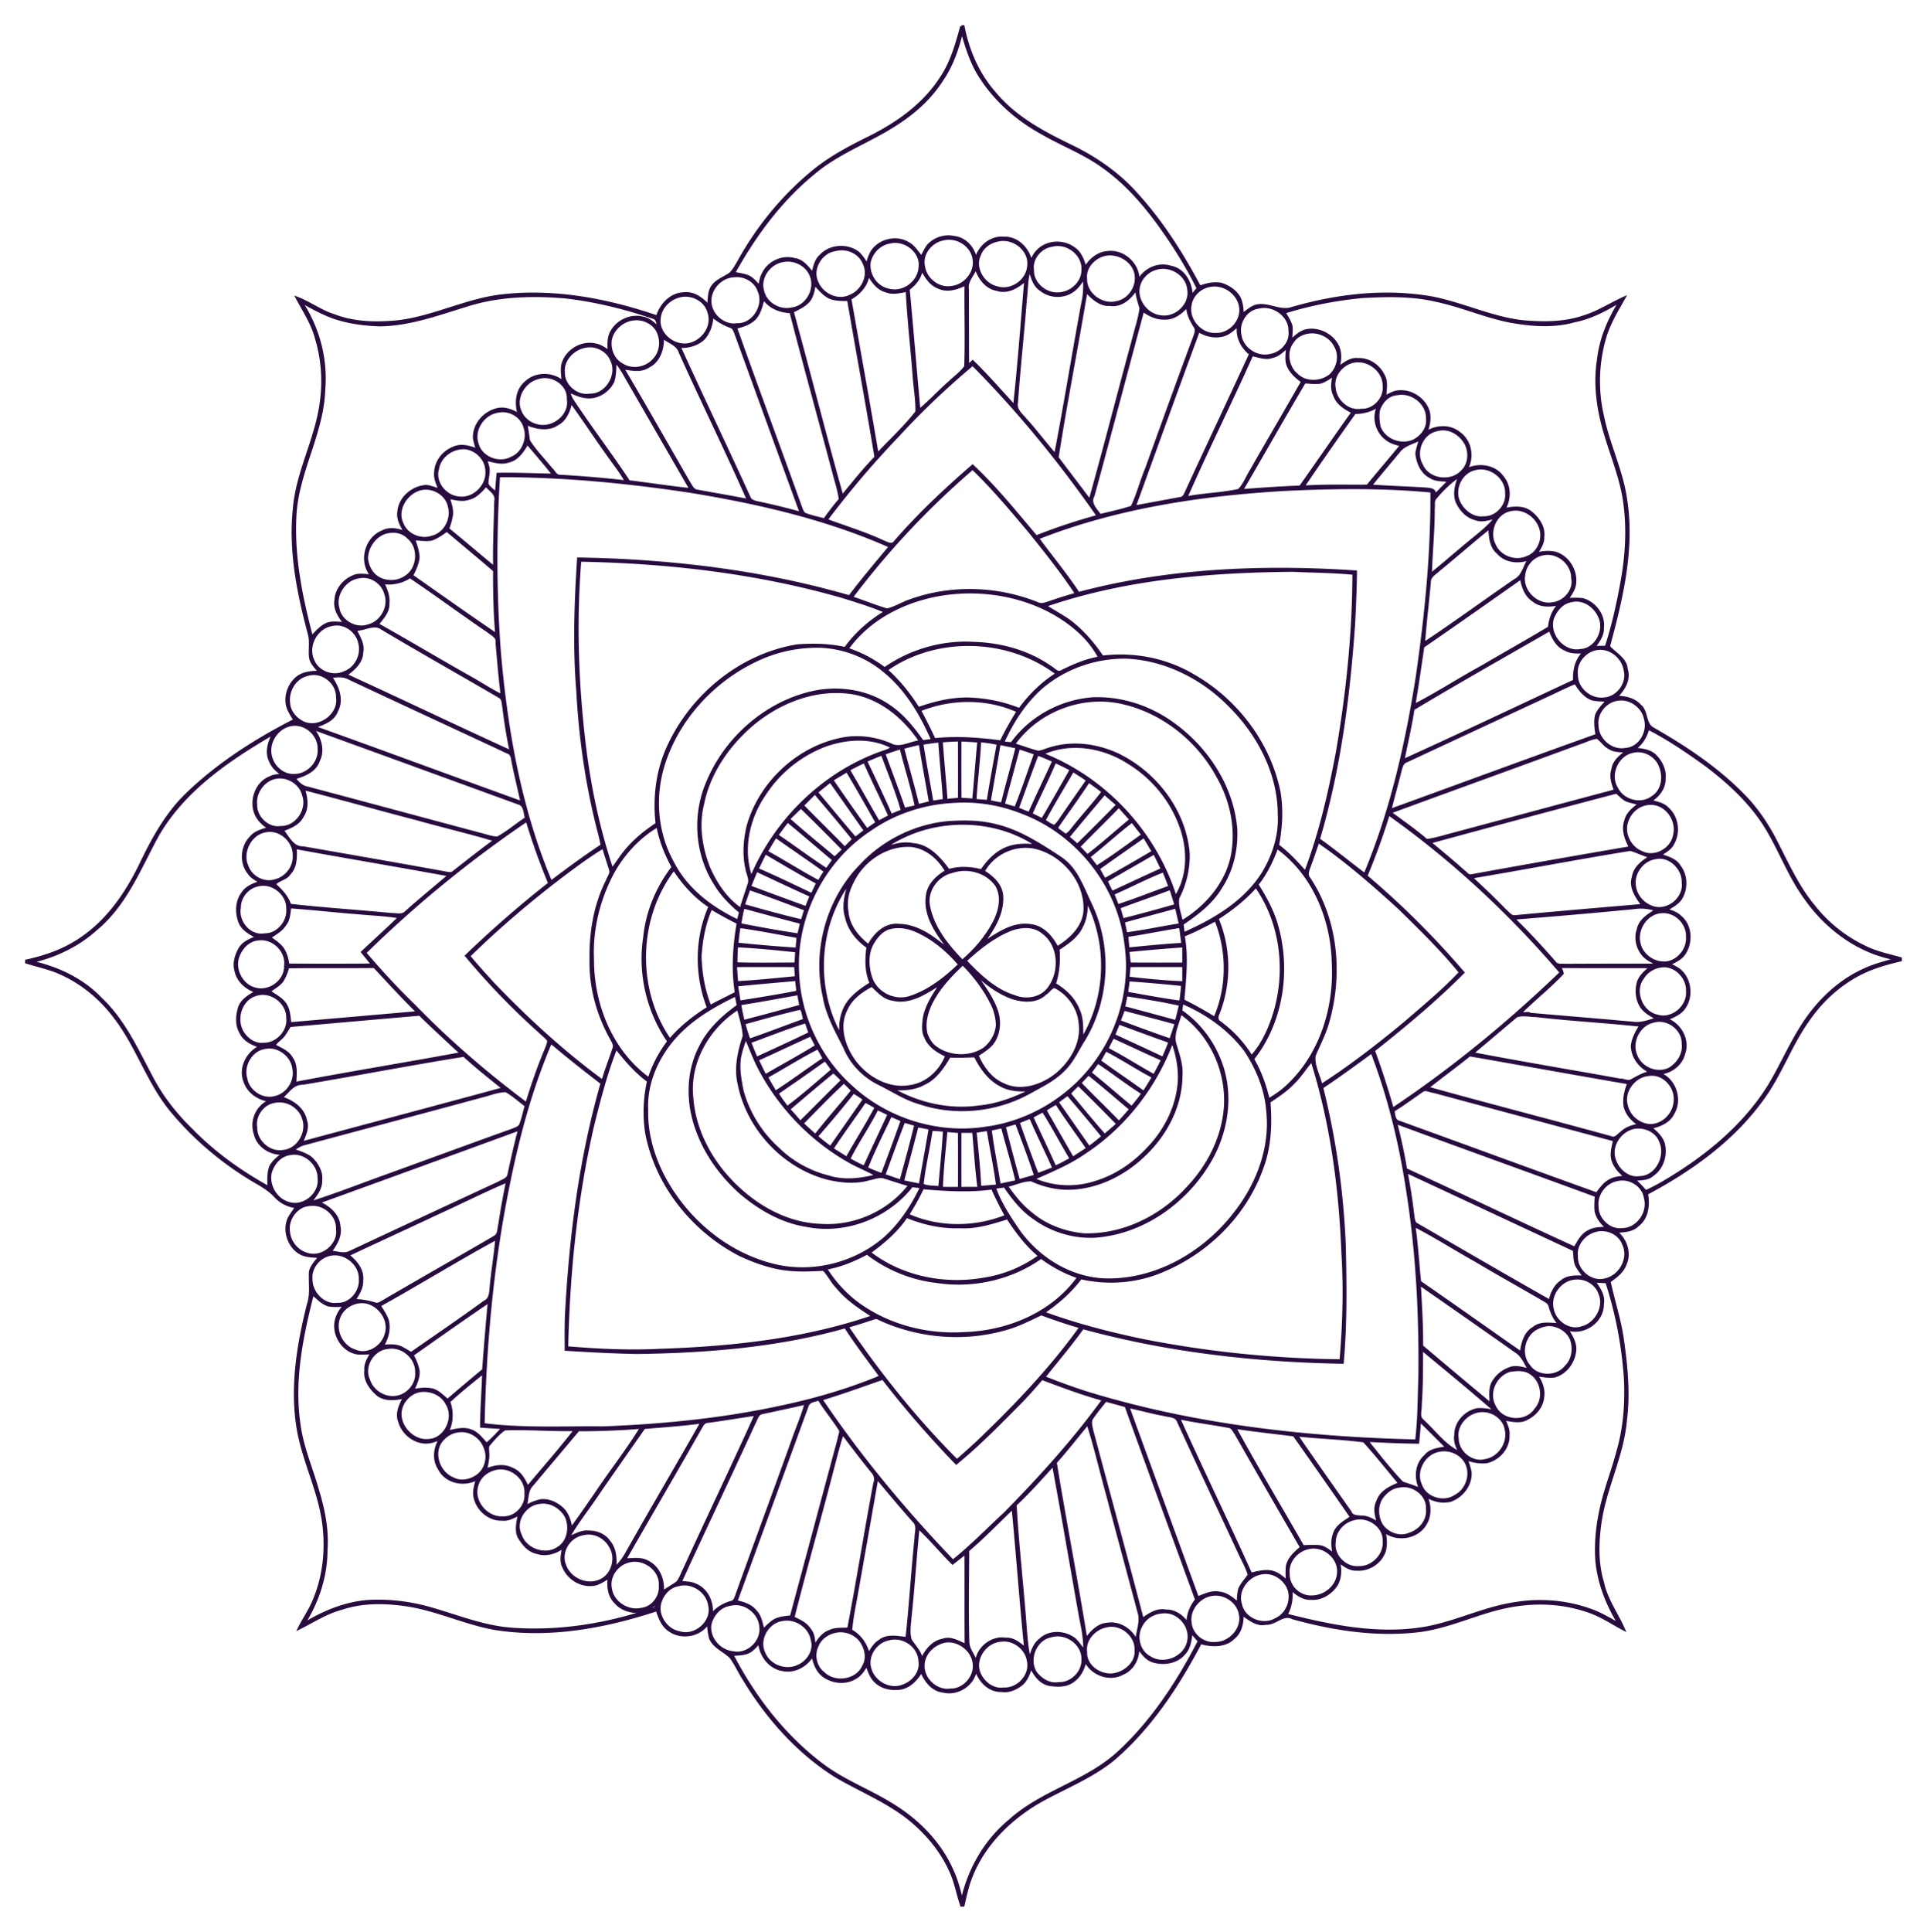 <svg xmlns="http://www.w3.org/2000/svg" viewBox="0 0 1641.099 1644.893">
<path d="M818.769 22.447h1.67c3.977 20.669 12.632 40.637 26.63 56.507 17.44 21.269 42.279 34.27 66.639 45.97 20.42 10.085 39.4 23.336 54.542 40.471 21.472 23.576 38.625 50.731 53.564 78.81 5.619-2.187 11.719-3.451 17.772-2.537 5.85 1.661 11.285 5.13 14.911 10.076 3.165 4.549 3.423 10.335 3.838 15.695 3.636-2.473 6.967-5.712 11.248-7.05 9.79-2.464 19.22 4.595 29.02 2.464 39.04-11.506 80.812-16.581 121.135-9.403 26.51 5.158 51.257 17.559 78.321 20.3 16.757 1.366 34.113 1.403 50.224-4.088 12.457-3.626 23.299-11.036 35.082-16.249-6.025 10.75-12.595 21.37-16.231 33.236-6.561 21.961-7.326 45.629-2.048 67.949 4.854 23.788 16.046 45.887 19.543 69.988 6.764 42.012-3.248 84.281-14.192 124.632-.6 1.91 1.384 2.934 2.519 4.078 4.881 4.614 11.829 8.83 12.254 16.323 3.027 9.227-2.39 17.467-8.489 23.742 7.225.185 14.856 1.596 19.968 7.28 6.228 4.964 3.82 15.428 10.851 19.543 27.377 15.612 53.979 33.246 76.254 55.732 10.334 10.261 18.851 22.228 25.91 34.934 11.026 20.632 20.115 42.676 35.239 60.807 11.755 14.92 27.026 27.045 44.3 34.99 9.301 4.568 19.562 6.551 29.463 9.421v1.559c-13.869 3.202-27.709 7.308-40 14.634-15.705 9.255-29.084 22.238-39.253 37.324-14.625 20.678-22.884 45.084-37.822 65.569-25.199 35.294-61.204 61.056-99.11 81.218 1.744 9.421.6 20.909-7.705 26.971-4.789 4.983-12.06 4.881-18.399 5.407 8.138 6.192 12.217 17.864 7.945 27.451-2.252 6.671-8.148 11.054-13.712 14.874 3.534 16.452 8.904 32.507 11.285 49.218 3.248 22.754 5.573 45.933 2.63 68.863-2.537 30.191-17.366 57.559-21.665 87.4-2.399 16.895-2.851 34.381 2.15 50.888 3.082 14.514 12.106 26.62 17.956 40.018-9.301-4.798-17.993-10.87-27.839-14.514-21.047-7.926-44.254-9.513-66.353-5.758-26.934 4.291-51.525 17.485-78.561 21.333-36.715 4.724-73.79-.904-109.204-10.694-8.425-4.494-14.764 5.287-23.123 4.623-7.668 1.725-13.896-3.746-19.737-7.686-.065 7.124-1.301 14.699-7.133 19.589-7.419 7.723-19.036 7.253-28.549 4.54-19.442 36.863-42.796 72.526-74.796 99.737-18.076 14.468-39.76 23.133-59.931 34.141-26.242 14.57-49.356 36.743-60.494 65.043-3.22 7.926-4.937 16.314-6.856 24.627h-1.67c-3.174-9.052-4.724-18.621-8.563-27.442-7.871-18.621-21.269-34.501-36.992-47.004-18.593-14.487-40.6-23.372-60.826-35.165-32.914-20.42-59.202-50.298-79.133-83.239-3.857-6.081-6.81-12.715-11.063-18.528-5.592-5.481-13.841-8.36-17.236-15.889-1.163-4.346-1.716-8.747-1.864-13.204-6.911 10.796-22.394 13.684-32.858 6.367-6.201-3.866-8.517-10.934-10.851-17.403-44.198 14.542-91.617 23.363-138.067 15.908-25.818-4.595-49.772-16.452-75.792-20.189-18.113-2.556-37.029-2.861-54.542 3.073-13.084 3.451-24.489 10.962-36.466 16.941 3.562-7.345 8.295-14.053 11.663-21.49 9.67-21.315 12.3-45.453 9.172-68.531-3.737-27.774-17.181-53.029-21.749-80.609-5.767-35.368.185-71.317 8.858-105.679 2.971-9.015 1.043-18.593 1.679-27.829 1.264-4.826 5.02-8.498 7.945-12.392-4.189-.277-8.461-.314-12.531-1.393-13.721-4.078-20.125-23.216-11.552-34.685 1.356-2.159 2.851-4.198 4.337-6.247-6.727-.867-12.992-3.82-17.642-8.83-6.431-7.188-15.373-11.303-23.4-16.341-24.166-15.022-46.072-33.781-64.369-55.576-20.531-24.102-29.638-55.354-48.812-80.36-12.641-17.135-29.776-31.04-49.486-39.179-8.535-3.34-17.476-5.389-26.224-8.046v-1.467c16.295-3.516 32.332-9.116 46.145-18.63 22.856-15.188 38.874-38.422 50.75-62.754 10.362-21.675 22.062-43.276 39.456-60.198 26.907-26.048 58.86-46.385 92.088-63.382-1.873-2.962-3.755-5.961-5.204-9.144-3.949-9.513-.074-21.204 7.908-27.396 5.324-3.912 11.995-4.291 18.344-4.429-2.833-3.682-6.681-7.013-7.594-11.774-1.006-6.671.738-13.546-1.033-20.134-9.273-34.805-16.692-70.865-12.826-107.054 2.445-30.561 18.113-58.021 22.561-88.175 2.943-18.547 1.892-37.776-3.442-55.806-3.202-12.872-10.593-24.055-16.794-35.608 11.063 4.134 20.604 11.58 31.982 15.031 17.522 6.754 36.669 6.92 55.123 4.992 29.582-3.746 56.646-18.03 86.238-21.767 45.241-5.453 90.805 3.193 133.564 17.79 2.934-9.956 11.405-19.239 22.284-19.672 8.581-1.255 15.926 4.208 21.333 10.205.646-5.592.046-11.949 3.654-16.674 3.792-4.918 9.799-6.957 14.764-10.344 3.082-2.842 5.038-6.69 7.16-10.251 16.341-29.601 38.155-56.286 64.406-77.638 14.533-11.802 31.197-20.466 47.917-28.706 23.373-11.765 45.573-27.525 59.94-49.818 9.086-13.266 13.469-28.906 17.649-44.232m-16.692 46.099c-9.384 14.607-22.441 26.537-36.9 36.005-23.299 15.677-50.685 24.729-72.221 43.119-28.337 23.077-50.187 53.01-67.839 84.77 3.811.849 7.779 1.283 11.479 2.639 4.235 1.652 7.003 5.472 10.076 8.637.766-3.691 1.329-7.539 3.211-10.879 4.614-9.615 16.443-15.096 26.759-12.097 6.939.849 11.239 6.948 15.409 11.857 1.504-5.093 2.335-10.962 6.551-14.69 8.065-9.006 23.013-9.975 32.471-2.639 2.916 2.888 5.324 6.302 7.216 9.956 1.024-3.672 2.159-7.336 3.995-10.694 6.33-10.122 20.9-13.739 31.179-7.502 4.983 2.519 7.668 7.677 11.313 11.663 1.772-3.017 3.202-6.238 5.167-9.144 5.426-6.459 14.459-9.449 22.69-7.594 9.642.997 16.867 9.513 18.51 18.75 2.408-10.501 12.484-19.146 23.511-18.159 11.645-.6 20.964 9.052 23.4 19.931 1.541-3.331 3.183-6.745 5.961-9.246 7.622-7.76 20.807-8.48 29.684-2.482 6.145 3.562 8.821 10.593 10.565 17.126 3.958-6.681 10.519-12.346 18.501-13.038 13.859-2.178 27.506 10.307 26.63 24.268 5.093-9.615 16.747-15.317 27.442-11.894 11.516 1.956 17.984 13.988 17.91 24.913a359.847 359.847 0 0 1 5.333-6.597c-6.007-12.383-13.038-24.24-20.457-35.82-16.784-25.522-35.709-50.51-61.029-68.143-15.742-11.276-33.993-18.15-50.685-27.774-20.678-11.202-39.022-27.045-52.042-46.708-8.286-12.078-12.752-26.261-16.627-40.24-3.489 14.67-8.508 29.212-17.163 41.706m1.347 135.197c-10.371 1.855-19.063 12.374-16.627 23.151 1.55 11.045 13.001 19.737 24.12 17.522 11.313-1.449 20.724-13.213 18.196-24.655-2.123-11.303-14.598-18.814-25.689-16.018m47.049.877c-7.031 1.098-13.656 5.647-16.12 12.503-5.306 11.174 3.239 25.144 14.828 27.645 11.737 3.728 25.301-5.389 26.501-17.633 2.316-13.796-12.235-25.32-25.209-22.515m-93.185 1.919c-8.517 1.486-15.234 8.812-16.84 17.19-1.08 10.344 5.868 21.01 16.397 23.013 12.143 3.442 25.596-6.339 26.399-18.87 2.048-13.711-13.112-24.987-25.956-21.333m138.389 2.694c-9.559 1.32-17.67 11.027-16.074 20.789-.424 11.589 11.469 21.112 22.616 19.875 10.519-.683 20.217-9.901 19.774-20.761.416-13.019-13.822-23.566-26.316-19.903m-184.535 3.71c-11.875 1.642-20.558 16.203-15.188 27.276 4.042 10.381 17.255 16.858 27.654 11.885 10.445-3.912 17.347-17.126 12.143-27.617-3.626-9.597-14.948-14.313-24.609-11.544m231.613 3.718c-9.799 1.144-19.211 10.491-17.929 20.734-.48 12.983 14.035 23.419 26.362 19.922 11.285-2.141 18.694-14.754 15.539-25.753-2.907-9.892-13.988-16.158-23.972-14.903m-275.885 5.537c-11.46 1.781-20.494 13.961-17.116 25.439 2.242 10.63 14.099 17.606 24.581 15.123 12.66-1.421 21.112-16.517 16.175-28.115-3.515-9.135-14.191-14.413-23.64-12.447m164.18 6.209c-2.473 6.053-8.102 11.128-6.865 18.224-.046 21.592.065 43.183.12 64.775 1.356-1.255 2.704-2.51 4.06-3.774 12.383 12.069 23.742 25.126 35.414 37.878 3.931-35.599 6.413-71.336 9.523-107.008-6.505 5.85-15.04 11.202-24.185 8.24-9.292-1.55-15.308-9.901-18.067-18.335m154.122.213c-6.561 1.587-12.448 6.662-14.653 13.084-4.457 12.051 5.103 26.095 17.541 27.691 13.047 2.344 26.445-9.827 23.982-23.243-1.32-12.374-15.031-20.725-26.87-17.532m-200.184.71c-1.089 7.05-5.592 12.724-11.23 16.849 3.174 34.344 5.989 68.715 9.135 103.068 9.236-7.631 17.236-16.609 26.325-24.415 4.337-4.208 9.522-7.723 12.937-12.78.775-23.299-.028-46.634.231-69.942-7.077 3.46-15.529 6.321-23.068 2.74-7.059-2.583-10.972-9.273-14.33-15.52m88.553 25.218c-2.242 29.398-5.536 58.722-7.603 88.138-1.301 6.044 3.7 9.919 7.086 13.905 8.969 9.836 16.858 20.595 25.707 30.533 8.286-43.063 15.225-86.376 23.206-129.504 1.615-6.967 1.781-14.108 1.236-21.213-3.349 5.758-7.686 11.488-14.145 13.878-7.659 2.953-16.618 1.624-22.948-3.636-5.702-3.645-7.151-10.805-9.338-16.72-2.472 7.955-2.186 16.425-3.201 24.619m-133.924-20.623c-1.375 9.153-7.723 16.12-15.548 20.457 7.742 44.06 15.769 88.065 23.188 132.18 11.174-11.848 23.253-23.003 33.292-35.848.341-9.799-1.541-19.58-2.224-29.352-1.836-24.609-4.761-49.153-5.998-73.809-5.832.932-11.848 2.768-17.633.434-7.187-1.771-11.487-8.129-15.077-14.062m-114.325 1.2c-12.438.36-23.04 13.158-19.903 25.495 2.353 9.541 12.3 17.172 22.284 15.557 13.813.609 24.249-16.286 18.418-28.577-2.843-8.443-12.153-13.499-20.799-12.475m68.429 6.828c-.775 5.149-1.698 10.648-5.25 14.727-3.7 3.977-8.729 6.21-13.481 8.637 14.293 52.3 27.608 104.877 42.279 157.066 9.264-11.23 18.316-22.662 28.466-33.126-7.409-44.706-15.659-89.264-23.308-133.924-5.453-.037-11.257.138-16.341-2.15-5.001-2.649-8.572-7.188-12.365-11.23m336.683 1.403c-8.295 1.412-15.576 8.231-16.646 16.729-2.316 12.512 9.163 25.218 21.758 24.397 11.968.378 22.754-11.469 20.697-23.363-1.8-11.637-14.303-20.098-25.809-17.763m-85.25 16.156c-8.341.535-14.782-5.638-20.051-11.248-7.88 47.16-17.163 94.081-24.554 141.306 9.163 12.171 18.427 24.258 27.58 36.438 13.02-46.321 24.849-92.983 37.536-139.396 1.975-8.037 4.798-15.935 5.73-24.166-1.476-5.453-3.543-10.796-3.562-16.544-4.825 7.742-12.843 15.188-22.679 13.61m-362.381-7.852c-10.39.563-20.3 8.877-21.093 19.534-1.458 11.303 8.664 21.204 19.46 22.191 13.942 1.338 27.036-13.499 22.404-27.174-2.27-9.208-11.608-14.939-20.771-14.551m-181.711 7.391c-25.486 7.594-50.888 17.55-77.85 17.864-13.075-.507-26.224-2.15-38.653-6.385-9.818-3.479-18.962-8.526-28.014-13.601 14.478 21.841 21.684 48.406 19.46 74.602-1.043 36.743-21.97 69.213-24.424 105.707-2.288 35.516 4.909 70.717 13.915 104.886 3.589-3.7 7.013-7.76 11.599-10.251 5.038-2.722 10.916-1.273 16.36-1.255-4.623-5.453-8.904-12.18-7.631-19.672.397-8.637 6.478-16.452 14.284-19.811 4.983-2.75 10.805-1.19 16.194-1.126-10.012-11.626-5.001-31.437 9.024-37.278 6.302-3.451 13.509-1.993 19.765.554-3.165-5.25-6.828-11.202-5.684-17.606.858-12.125 12.512-21.546 24.314-21.813a74.015 74.015 0 0 1 10.768 3.331c-1.975-4.798-4.392-9.79-3.774-15.133.406-9.153 6.81-17.366 15.243-20.678 6.597-3.239 13.942-.96 20.374 1.495-.987-3.285-2.058-6.579-2.611-9.956-.378-11.783 8.969-22.191 20.217-24.544 6.459-1.375 12.42 1.356 17.873 4.383-2.768-9.218-2.067-20.383 5.684-27.027 8.6-8.48 22.985-8.268 32.028-.609-.674-4.383-1.135-8.849-.747-13.269 2.15-12.254 15.428-21.103 27.635-18.537 4.558.581 8.397 3.322 12.097 5.859-.166-3.682-.36-7.4.203-11.045 2.316-12.457 16.683-20.798 28.752-17.559 5.444.794 9.2 5.029 13.361 8.203-.941-3.091-.895-7.649-4.881-8.397-24.305-8.24-49.412-14.459-74.943-17.31-26.67-2.197-54.102-1.607-79.938 5.978m759.464-6.256c-22.588 2.141-45.001 6.431-66.657 13.26 2.178 3.654 4.586 7.28 5.859 11.377.498 4.088-.166 8.258-.295 12.383 3.977-3.433 7.917-7.446 13.26-8.544 10.574-2.03 22.265 3.931 26.787 13.693 2.556 5.675 1.901 12.088.461 17.956 4.955-3.386 9.993-7.797 16.48-7.059 9.338-.461 18.002 5.555 21.933 13.896 3.165 5.453 1.421 11.968 1.283 17.938 2.777-1.366 5.499-2.962 8.489-3.903 12.3-2.897 25.753 5.509 28.761 17.689.969 5.629-.101 11.433-2.242 16.683 8.406-5.546 20.291-6.072 28.254.581 9.79 6.939 11.875 20.955 6.035 31.068 10.187-5.13 24.378-3.303 30.957 6.616 6.394 7.557 6.099 19.017 1.181 27.276 7.271-1.679 15.733-2.556 22.118 2.058 6.459 4.964 12.134 12.651 10.999 21.26.397 5.444-3.008 9.855-5.546 14.311 5.158-1.264 10.574-1.698 15.843-.609 10.344 2.98 17.476 13.868 16.96 24.489-.046 5.804-3.46 10.501-6.671 14.985 4.318-.258 8.618-.415 12.973.065 10.298 2.731 18.639 13.407 17.19 24.268.406 6.431-3.7 11.599-7.16 16.554a92.258 92.258 0 0 1 9.855-.157c6.035-18.381 10.168-37.333 13.592-56.351 4.088-22.856 5.324-46.404 1.762-69.416-2.934-18.787-10.251-36.438-15.668-54.561-6.367-20.9-9.79-43.147-6.182-64.904 1.919-17.642 9.246-34.113 18.454-49.089-12.023 7.317-24.673 14.09-38.616 16.812-18.131 5.186-37.232 3.525-55.511.212-21.343-4.272-41.366-13.278-62.68-17.67-20.357-4.8-41.524-4.284-62.258-3.167m-510.311 1.458c-1.836 6.219-3.156 13.278-8.129 17.873-4.3 3.737-9.892 5.656-15.4 6.745 18.048 50.953 36.937 101.619 55.188 152.498 1.08 2.399 1.587 5.795 4.531 6.588 5.084 1.91 10.427 3.017 15.695 4.374 4.161-5.887 8.517-11.645 13.232-17.107-.895-7.271-3.211-14.238-5.066-21.296-12.226-46.108-24.978-92.078-36.927-138.261-9.006-.286-17.855-3.829-23.124-11.414M992.6 271.148c-7.04.526-13.629-2.611-19.174-6.653-14.099 52.484-27.977 105.043-42.233 157.49-3.719 6.514 2.251 11.875 5.675 16.683 9.033-2.215 18.196-4.125 27.036-7.105 5.038-10.528 7.926-21.998 12.401-32.784 13.647-37.702 27.202-75.442 41.218-113.015.794-2.362 1.725-5.13.111-7.373-3.313-5.37-6.422-11.073-6.45-17.578-4.946 5.214-10.971 10.455-18.584 10.335m79.327-9.32c-10.63 1.264-17.882 12.937-15.677 23.197 1.412 11.497 13.804 19.912 25.015 17.43 9.689-1.329 18.445-10.584 17.015-20.687.378-13.019-14.007-23.086-26.353-19.94m-465.246 7.391c-.618 7.326-2.787 14.874-8.305 20.069-5.472 4.494-12.66 6.358-19.654 5.961 19.562 42.879 39.917 85.398 59.488 128.277 1.19 3.128 4.743 3.728 7.603 4.438 12.189 2.473 24.249 5.573 36.254 8.821-18.722-51.147-37.241-102.358-55.889-153.523-.83-2.021-1.679-4.42-4.042-5.02-5.619-2.111-10.925-5.055-15.455-9.023m-67.193 2.695c-9.273.941-17.652 8.332-19.414 17.523-1.181 8.028 2.353 17.061 9.818 20.9 8.332 5.573 20.734 3.294 27.063-4.328 5.13-5.287 6.57-13.684 4.281-20.577-2.315-9.218-12.687-14.819-21.748-13.518m501.721 13.748c-7.068 1.762-14.33-.111-20.42-3.737-18.371 49.726-36.337 99.608-54.45 149.435 13.038-2.381 26.067-4.844 39.105-7.234 1.901-.212 3.082-1.781 3.857-3.396 18.353-39.834 37.13-79.483 55.492-119.317-7.299-5.804-11.839-14.81-10.325-24.304-4.087 3.303-7.935 7.391-13.259 8.553m73.172-2.574c-5.186.71-10.473 3.349-13.296 7.889-6.69 8.102-4.586 21.463 3.349 27.986 7.437 7.317 20.125 6.93 28.152.766 6.92-6.053 9.282-17.089 4.475-25.098-3.995-8.184-13.794-12.853-22.68-11.543m-549.979 4.161c.461 9.652-3.008 20.549-12.318 24.978-6.431 4.309-14.33 2.251-21.453 1.366 18.814 31.926 37.13 64.148 55.612 96.268 2.113 2.962 3.46 7.483 7.603 8.055 14.404 2.639 28.854 5.057 43.22 7.898-18.584-42.261-39.077-83.663-58.021-125.767-2.011-6.855-9.725-8.664-14.643-12.798m-65.477 7.807c-10.132 1.55-19.774 10.98-18.824 21.712-.535 11.248 10.971 21.278 22.081 19.368 14.238.526 24.831-16.923 18.491-29.499-3.312-8.296-13.065-13.251-21.748-11.581m584.582 8.784c-5.721 2.113-11.599-.544-17.246-1.495-18.159 40.664-38.072 80.544-55.982 121.319 14.782-2.962 30.025-3.128 44.724-6.376 4.558-4.586 6.856-10.962 10.242-16.406 14.487-25.403 29.324-50.602 43.792-76.014-5.13-3.562-10.002-7.972-12.365-13.878-1.836-4.89-.554-10.233-.507-15.299-3.846 3.249-7.509 7.106-12.658 8.149m68.687 4.143c-9.624 2.279-17.569 12.115-15.696 22.284.895 10.833 11.543 20.651 22.653 18.777 10.694.609 20.374-9.642 19.396-20.226.194-13.241-13.545-23.732-26.353-20.835m-628.106-.138c-.231 5.684-.111 11.488-1.855 16.987-3.239 6.773-9.892 11.848-17.283 13.149-7.4 1.246-14.044-2.021-20.577-4.798.867 2.565 1.661 5.213 3.156 7.502 15.465 23.465 32.581 45.795 48.101 69.232 17.504 2.104 34.934 4.927 52.484 6.653-18.159-31.419-36.263-62.865-54.422-94.284-2.868-5.02-5.682-10.16-9.604-14.441m304.258 2.611c-22.394 18.796-43.709 38.92-63.465 60.484-21.758 22.671-42.131 46.68-61.02 71.788 16.111 6.007 32.627 11.008 48.268 18.251 3.146 1.181 7.428 4.134 9.965.388 20.291-23.345 42.842-44.586 66.224-64.794 19.728 18.473 36.715 39.659 54.145 60.254 17.153-6.81 34.694-12.577 52.503-17.439-31.888-45.804-67.293-89.31-106.62-128.932m296.397 15.169c-4.521.886-9.19-.083-13.712-.138-18.039 30.505-35.46 61.379-53.343 91.968 16.526-1.264 33.07-2.408 49.642-3.045 14.957-21.084 29.536-42.427 44.586-63.446-6.348-3.073-13.038-7.133-15.456-14.182-2.916-5.49-1.781-11.571-.637-17.31-3.541 2.287-7.038 4.852-11.08 6.153m-666.445-3.792c-11.626 2.648-20.263 16.858-15.188 28.198 3.313 8.858 13.527 14.127 22.717 12.512 10.399-1.707 19.829-11.663 17.882-22.644.785-12.76-13.692-21.96-25.411-18.066m730.823 13.85c-6.856.535-12.078 6.238-14.468 12.328-1.513 4.854-.793 10.141.037 15.068 3.894 11.728 18.823 17.181 29.721 11.866 6.551-3.58 11.977-10.621 10.999-18.436.452-13.278-13.481-23.88-26.289-20.826m-702.754 6.865c-1.679 7.253-4.586 15.05-11.645 18.713-7.935 5.352-18.298 3.294-26.547-.36.969 4.789 1.43 9.633 2.288 14.45 5.426 8.664 12.752 15.926 19.11 23.898 2.279 1.753 3.506 5.795 6.8 5.933 18.944 1.061 37.85 2.676 56.71 4.789-3.46-6.57-8.111-12.42-12.383-18.464-11.781-16.082-22.596-32.848-34.333-48.959m667.396 8.914c-14.819 20.835-29.481 41.781-43.802 62.967 18.168-1.255 36.401-.572 54.607-.803 9.486-11.589 19.239-22.948 28.761-34.501-4.235-1.144-8.674-2.187-12.198-4.927-8.877-6.358-12.3-18.657-7.28-28.531-5.998 3.838-12.919 5.961-20.088 5.795m-729.578-1.043c-12.42 1.642-21.868 15.723-17.476 27.783 3.23 11.811 18.621 17.467 29.103 11.534 9.633-3.995 14.339-16.203 11.008-25.873-2.492-9.458-13.149-15.612-22.635-13.444m799.982 15.695c-13.204 2.242-19.94 18.777-13.25 29.988 5.656 13.038 25.292 15.262 34.38 4.946 6.321-6.201 6.764-16.803 2.353-24.194-4.743-7.824-14.155-13.351-23.483-10.74m-32.591 18.123c-8.046 9.781-16.314 19.396-24.203 29.306 15.502 1.107 31.05 1.569 46.579 2.537 3.599.517 8.443-.037 8.083 5.546 3.922-4.115 7.917-8.157 11.949-12.18-5.241-.83-11.1-.074-15.714-3.165-7.603-3.765-11.156-12.291-11.94-20.263.655-4.125 1.938-8.12 3.248-12.088-6.071 3.266-13.536 4.66-18.002 10.307m-742.468-6.598c-3.719 6.339-8.111 13.343-15.788 15.188-6.477 2.334-13.066-.102-19.442-1.439.812 2.537 1.753 5.057 2.122 7.705.443 4.457-1.273 8.849-.923 13.306 1.845 2.98 4.872 4.955 7.409 7.317.452-5.398.83-10.796 1.347-16.185 15.834-.258 31.659.461 47.492.757-7.149-9.089-14.716-17.855-22.217-26.649m-58.123 4.245c-8.646 1.347-16.508 8.249-18.021 17.006-3.636 11.506 6.108 23.815 17.652 24.794 12.734 1.836 24.877-10.178 23.686-22.856-.165-11.378-12.041-21.454-23.317-18.944m437.297 17.089c-38.072 32.766-72.775 69.546-102.92 109.739 10.048 3.294 19.857 7.391 30.007 10.335 6.431-1.338 12.189-5.066 18.39-7.317 35.229-13.112 75.368-12.005 110.127 2.067 3.23 1.504 6.653.037 9.781-.978 7.548-2.611 15.17-5.029 22.874-7.17-12.078-18.298-25.762-35.451-39.474-52.521-15.669-18.566-31.226-37.325-48.785-54.155m428.18.35c-11.765 2.39-18.704 16.203-14.256 27.294 3.516 8.12 11.958 15.216 21.25 13.952 10.63.508 20.355-9.827 19.331-20.401.563-13.288-13.573-24.093-26.325-20.845m-831.603 6.035c-3.183 50.381-3.045 101.01.83 151.345 5.832 66.196 17.55 132.641 43.534 194.141 14.108-10.814 28.494-21.287 43.303-31.133a164.758 164.758 0 0 0-2.168-9.79c-10.454-39.797-16.424-80.738-18.574-121.809-3.073-37.407-1.716-75.026.692-112.434 77.85 1.329 156.032 10.491 230.967 32.221 11.008-14.561 22.819-28.494 34.501-42.519-54.016-23.982-112.092-37.269-170.215-46.782-53.888-8.119-108.328-13.425-162.87-13.24m818.122-.249c-7.76 5.287-14.607 11.875-20.549 19.11-2.27 2.362-1.006 6.025-1.541 8.812.083 18.657-1.91 37.223-2.427 55.862 10.833-8.572 21.149-17.79 31.834-26.556 8.166-6.856 16.978-13.186 23.511-21.749-5.702 1.255-11.589 3.709-17.375 1.356-7.28-1.836-12.844-8.046-15.815-14.69-2.695-7.253-.462-15.262 2.362-22.145m-844.143 19.598c-5.472 1.845-11.165.074-16.627-.812 1.338 5.269 3.617 10.584 2.261 16.129-.581 3.516-1.689 6.93-2.916 10.27 13.241 10.787 26.205 21.905 39.4 32.747-.378-18.842.591-37.656.95-56.489 1.384-6.007-4.807-9.098-7.889-13.121-4.282 4.623-8.683 9.938-15.179 11.276m695.252-7.677c-71.382 4.208-143.299 14.902-210.141 41.273 11.377 15.677 23.898 30.514 34.538 46.736 76.826-20.42 157.176-23.557 236.171-18.334-.166 14.551-.821 29.093-1.523 43.626-4.291 62.145-12.281 124.401-30.044 184.268 13.398 9.523 26.048 20.023 39.225 29.832 22.561-53.896 35.506-111.271 44.494-168.84 7.483-52.032 12.771-104.544 12.355-157.167-41.55-3.94-83.432-3.378-125.075-1.394m-737.282-.147c-11.294 3.719-19.774 17.578-14.127 29.038 3.728 9.716 16.055 14.708 25.716 11.054 10.418-2.74 16.803-14.856 14.173-25.144-2.002-11.285-14.837-18.538-25.762-14.948m929.19 17.513c-12.365 2.51-18.87 18.095-13.324 29.121 4.208 10.464 17.449 15.539 27.654 10.962 10.067-3.534 14.985-16.018 11.137-25.772-3.681-9.984-14.782-17.07-25.467-14.311m-61.103 51.451c-2.787 2.657-7.077 4.826-7.271 9.163-1.522 17.578-3.737 35.11-4.974 52.706 26.27-17.301 51.58-36.032 77.546-53.795 6.948-3.599 7.88-12.115 12.06-18.021-8.932 3.552-20.152 2.436-26.648-5.167-6.302-5.158-6.699-13.758-7.105-21.186-14.745 11.848-28.955 24.332-43.608 36.3m-844.336-34.076c-4.217 2.897-8.415 6.145-13.37 7.677-4.817.71-9.707-.148-14.542-.351 1.587 5.333 3.792 10.611 3.672 16.277-.83 5.25-3.008 10.104-5.536 14.727 23.945 16.766 47.769 33.725 71.982 50.095-1.578-18.085-1.901-36.244-1.864-54.394-13.334-11.48-26.926-22.654-40.342-34.031m-48.646 1.07c-10.98 1.08-19.285 11.857-19.497 22.561.572 6.634 4.023 13.223 9.892 16.655 6.976 4.005 16.397 3.746 23.013-.923 11.183-6.902 12.457-25.255 2.132-33.43-3.942-4.171-9.995-5.629-15.54-4.863m980.844 19.414c-7.899 1.744-14.099 9.486-14.819 17.458-2.39 13.389 10.87 26.464 24.166 24.111 10.205-1.107 19.128-11.183 16.969-21.675.055-12.89-13.712-23.742-26.316-19.894m-818.704 5.029c-4.235 52.724-2.381 105.873 4.032 158.348 4.401 35.386 11.811 70.459 23.179 104.295 3.774-4.586 6.764-9.744 10.574-14.293 7.594-9.679 17.292-17.439 27.469-24.24-2.51-22.524.305-45.859 10.058-66.436 20.125-43.479 61.739-77.435 109.379-85.278 13.684-1.089 27.617-.757 41.07 2.215 9.107-12.604 20.927-23.068 34.288-30.976-12.088-5.112-24.674-8.941-37.186-12.853-72.357-20.706-147.753-29.407-222.863-30.782m396.19 38.505c6.874 4.512 14.191 8.305 20.9 13.084 10.916 8.406 20.014 18.934 27.709 30.321 26.196-3.183 53.444 1.864 76.3 15.169 37.527 20.927 66.224 58.362 74.51 100.743 2.399 14.8 1.421 29.988-1.403 44.669 8.775 6.542 16.203 14.579 23.446 22.736 12.512-32.941 20.438-67.405 26.943-101.979 8.692-50.196 13.961-101.112 14.099-152.074-17.227-1.753-34.556-1.735-51.82-2.574-70.993.618-143.141 6.634-210.684 29.905m-585.098-24.203c-11.552 1.79-20.475 15.031-17.052 26.381 1.864 11.202 15.17 18.473 25.716 14.57 11.119-2.842 18.381-16.074 14.422-26.916-2.51-9.707-13.149-16.498-23.086-14.035m21.075 4.891c2.851 5.472 5.149 11.386 4.383 17.753.314 7.003-5.038 12.134-8.877 17.329 26.491 14.865 52.558 30.478 79.031 45.379 8.923 4.955 17.393 10.731 26.621 15.133-1.864-14.837-3.045-29.758-4.364-44.651 1.052-5.149-4.189-6.939-7.123-9.624-22.496-15.188-44.254-31.437-66.805-46.533-6.7 4.642-14.793 6.109-22.866 5.214m885.767 54.127c-2.408 16.609-4.789 33.227-7.585 49.772 19.562-9.975 37.961-22.053 57.246-32.544 19.165-11.248 38.579-22.081 57.624-33.532.738-7.317 3.322-14.505 8.535-19.857-7.29 1.393-15.825 2.187-21.887-2.98-6.662-4.041-9.19-11.94-10.519-19.137-27.737 19.523-55.474 39.057-83.414 58.278m-395.525-46.007c-36.198 2.316-73.19 17.753-94.754 47.954 11.396 3.728 22.099 9.366 31.677 16.591 21.85-15.271 48.849-23.17 75.488-21.619 23.114.609 46.468 6.874 65.55 20.235 2.916 1.384 5.712 5.841 9.393 3.931 10.325-5.167 20.983-9.725 32.443-11.737-4.632-8.757-10.962-16.554-18.371-23.086-27.47-24.186-65.339-34.502-101.426-32.269m521.218 7.344c-7.326 1.218-12.604 7.779-15.188 14.358-4.567 13.841 8.96 30.191 23.64 27.285 13.01-.664 21.389-16.821 16.028-28.235-3.931-9.218-14.146-16.443-24.48-13.408M282.077 532.223c-12.89 2.445-21.066 18.196-15.317 30.108 3.958 10.168 17.218 14.856 26.888 9.975 9.467-3.571 14.93-14.653 12.512-24.434-1.957-10.639-13.38-18.639-24.083-15.649m20.613 3.811c2.916 6.192 7.234 12.401 5.638 19.636-.286 8.646-7.271 14.238-13.527 19.017 46.837 21.407 93.26 43.728 140.125 65.08-2.565-12.328-4.549-24.757-6.081-37.25-.683-3.313-.231-7.603-3.746-9.292-33.246-19.414-66.824-38.293-99.903-57.984-6.792-5.103-15.161 1.429-22.506.793m-3.109-2.261c-.406 1.283.046 1.726 1.338 1.338.396-1.301-.047-1.744-1.338-1.338m904.073 69.979c-2.27 14.634-5.656 29.047-8.563 43.562 48.747-22.09 97.07-45.112 145.578-67.719-.461-8.95 1.578-18.067 8.341-24.36-5.509.434-11.405.591-16.314-2.298-6.865-2.907-10.279-9.984-12.78-16.554-38.836 22.304-77.867 44.32-116.262 67.369m-448.636-33.319c10.63 9.393 19.516 20.614 27.1 32.563 13.333-4.687 27.202-8.129 41.421-8.12 15.289.351 30.45 3.322 44.66 9.024 8.701-11.885 19.294-22.404 31.815-30.238-41.126-31.317-102.68-33.199-144.996-3.229m-108.835-9.08c-36.78 16.655-67.008 48.48-80.055 86.856-9.735 28.18-7.603 60.512 7.114 86.588 11.543 22.588 32.701 38.505 55.206 49.163a524.875 524.875 0 0 0 1.965-7.373c-8.083-6.773-15.677-14.274-21.121-23.382-16.378-25.117-18.916-58.132-7.465-85.758 15.483-38.634 50.547-69.629 91.506-78.33 21.804-4.448 45.804-.794 64.221 12.134 11.488 7.751 20.245 18.703 28.143 29.933 2.824-.286 5.416-.747 8.341-.932-9.587-22.155-22.413-43.811-41.467-59.1-14.699-12.217-33.421-19.423-52.475-20.521-18.49-.683-37.092 2.99-53.913 10.722m713.651-8.766c-9.882 1.532-18.334 11.451-17.006 21.61-.443 12.005 11.479 22.155 23.197 20.66 11.386-.618 20.531-12.807 17.781-23.889-1.513-11.1-12.622-20.374-23.972-18.381m-472.71 32.849c-14.431 12.761-25.052 29.324-32.877 46.8 2.454.286 4.77.461 7.271.738 15.889-22.127 41.836-36.134 68.872-38.265 23.206-.969 46.33 6.192 65.495 19.174 30.634 20.724 53.647 54.496 56.84 91.875.775 17.172-3.11 34.796-12.54 49.319-7.797 13.481-20.484 23.013-33.144 31.603.221 2.657.637 5.435.913 8.12 26.076-11.386 52.051-26.75 67.589-51.396 8.849-14.717 14.551-31.898 13.638-49.227.212-34.953-17.052-68.235-41.338-92.568-23.068-23.815-54.727-40.166-88.129-41.772-26.205-.495-52.613 8.538-72.59 25.599M261.767 574.65c-10.454 2.251-17.126 13.776-15.649 24.092.507 8.018 6.865 14.634 14.201 17.227 13.361 4.078 28.992-8.194 26.842-22.321.249-12.567-13.177-23.04-25.394-18.998m20.097 1.799c5.859 8.249 10.251 19.073 5.056 28.881-3.017 8.221-11.737 10.943-19.11 13.684 58.907 21.121 117.592 42.87 176.471 64.092-2.639-12.438-5.85-24.738-8.148-37.241-.332-2.335-1.523-4.595-3.995-5.241-44.881-20.983-89.882-41.735-134.717-62.81-4.816-2.758-10.325-2.279-15.557-1.365m1041.403 13.333c-41.975 19.571-83.977 39.077-125.942 58.639-3.017 1.2-3.755 4.586-4.549 7.373-2.851 11.331-5.942 22.597-8.821 33.919 58.621-21.26 117.121-42.86 175.834-63.852-.886-5.712-1.781-11.728-.24-17.375 2.03-4.567 5.841-8.074 8.95-11.912-4.254-.434-8.581-.175-12.706-1.227-6.45-2.519-10.713-8.212-14.191-13.905-6.229 2.518-12.273 5.471-18.335 8.34M637.417 619.9c-18.805 17.107-33.744 39.483-38.782 64.683-4.595 18.113-1.541 37.416 5.278 54.57 6.007 13.546 14.561 26.371 26.962 34.833 2.03-7.087 4.494-14.035 6.764-21.038 1.689-4.457-1.163-8.95-1.855-13.278-2.694-11.958-1.735-24.526 1.052-36.374 10.27-35.995 41.033-65.412 77.582-73.707 14.57-3.506 30.21-1.707 43.922 4.18 8.111 4.586 17.107-1.882 25.412-2.436-13.629-20.503-34.205-37.675-59.165-41.403-31.715-4.411-63.825 8.913-87.17 29.97m739.017-23.991c-9.67 1.855-17.31 11.755-16.065 21.656.028 11.94 11.848 22.422 23.843 20.291 12.263-.757 20.134-14.625 16.812-25.836-2.159-10.796-13.766-18.63-24.59-16.111m-593.08 8.821c4.337 8.148 8.572 16.369 12.392 24.794 18.888-1.984 37.915-.618 56.683 1.91 4.254-8.886 9.144-17.439 14.339-25.809-26.195-11.866-56.894-11.589-83.414-.895m80.167 29.02c6.92 2.085 13.684 4.798 20.734 6.468 3.562-.36 6.791-2.131 10.242-2.99 19.063-5.924 40.083-2.999 57.938 5.389 32.138 15.696 56.867 48.055 59.792 84.161.295 13.038-2.777 26.076-8.766 37.656-1.421 6.884 1.753 13.684 2.87 20.401 22.035-13.149 40.535-35.137 43.691-61.241 2.842-21.223-2.196-43.128-12.697-61.666-17.347-32.609-49.449-57.726-86.044-64.305-32.942-5.672-68.457 8.741-87.76 36.127m-612.919-16.72c-13.01.305-23.123 14.265-19.995 26.713 1.845 8.923 10.344 16.683 19.691 16.212 11.506.388 22.072-10.519 21.186-22.025.452-11.23-9.68-21.287-20.882-20.9m15.548 3.193c6.459 7.483 9.855 18.344 5.204 27.663-3.017 8.84-12.457 12.318-20.558 14.764 2.722 3.432 5.878 6.957 10.381 7.88 49.264 13.084 98.464 26.399 147.719 39.539 4.835 1.246 9.652 2.953 14.653 3.257 8.775-4.632 16.221-11.294 24.526-16.655-1.458-4.512-.978-11.359-6.717-12.678-58.391-21.279-116.781-42.594-175.208-63.77m1137.532.166c-1.984 6.865-5.666 13.398-11.82 17.292 5.998.397 12.337 1.043 17.172 5.066 5.416 5.066 9.273 12.429 8.461 20.042.351 8.083-5.167 15.077-11.746 19.146 5.075 1.513 10.99 2.344 14.727 6.57 8.12 7.317 9.781 20.245 4.448 29.665-2.122 4.641-6.93 6.93-10.833 9.836 5.896 1.993 12.918 3.755 16.332 9.569 6.192 8 6.265 19.958.646 28.291-3.091 3.931-7.603 6.256-11.765 8.849 4.152 1.218 8.554 2.51 11.672 5.721 9.052 7.253 9.901 21.333 4.005 30.81-2.833 5.029-8.424 7.437-13.38 9.818 1.707.757 3.442 1.513 5.075 2.491 11.995 5.896 15.446 22.902 8.295 33.827-3.396 5.582-9.689 8.028-15.4 10.501 11.386 4.254 18.851 17.375 14.588 29.315-2.362 9.596-11.488 16.028-21.038 16.886 13.25 4.586 19.008 21.961 11.885 33.901-3.46 7.317-11.654 10.611-19.091 12.208 4.651 3.811 9.522 8.148 11.063 14.201 2.168 9.559-1.264 20.549-9.578 26.141-4.245 3.903-10.334 3.276-15.576 4.032 3.562 2.925 6.625 6.348 9.661 9.818 4.254-1.892 8.415-4.014 12.484-6.293 36.06-20.798 69.887-47.539 92.244-83.165 12.069-19.829 20.706-41.679 34.575-60.42 12.346-16.6 28.429-30.884 47.511-39.206 8.305-3.931 17.301-5.952 26.039-8.701-31.354-5.647-58.63-25.725-76.715-51.488-12.558-17.033-20.161-36.955-30.57-55.243-12.752-23.169-32.378-41.624-53.186-57.541-16.081-11.602-32.469-22.961-50.185-31.939M133.777 712.357c-14.874 27.506-26.86 58.021-51.534 78.597-15.594 14.182-35.017 23.446-55.493 28.032 22.062 4.789 43.433 14.764 59.156 31.299 19.802 18.565 30.939 43.7 43.525 67.211 8.461 16.249 19.866 30.837 32.941 43.635 19.34 19.977 42.104 36.392 66.418 49.772-.166-5.85-.554-11.912 1.476-17.495 2.316-4.715 6.745-7.806 10.639-11.091-10.537.544-21.426-6.293-23.76-16.867-3.848-11.026 1.818-23.788 12.595-28.226-9.458-1.218-18.454-7.216-21.444-16.581-4.438-11.469 2.519-24.424 13.121-29.555-6.385-1.929-13.287-5.149-16.304-11.451-3.811-5.998-3.543-13.675-1.799-20.272 1.652-7.419 8.72-11.377 14.717-14.976-8.111-2.648-15.594-9.07-17.292-17.689-1.993-6.699.341-13.85 3.755-19.635 3.294-4.89 8.904-7.114 14.21-9.07-5.463-2.934-11.331-6.025-14.238-11.811-3.451-8.221-3.488-18.565 2.141-25.864 3.322-5.149 9.384-7.373 14.893-9.255-3.58-2.288-7.649-4.189-9.91-8-6.967-8.71-5.739-22.431 2.03-30.228 3.746-4.678 9.892-5.869 15.216-7.815-3.405-2.159-6.625-4.752-8.886-8.129-8.175-11.359-3.128-29.878 10.048-34.999 3.368-1.689 7.188-1.855 10.86-2.113-4.743-3.063-9.2-7.004-11.063-12.503-3.451-7.382-.424-15.649 2.796-22.542-38.09 22.246-76.641 48.303-98.814 87.621m1212.078-79.742c-53.924 19.848-107.986 39.317-161.91 59.146 10.455 7.723 21.158 15.151 31.05 23.612 6.773-.794 13.269-2.879 19.857-4.614 46.884-12.531 93.73-25.2 140.641-37.656-1.993-5.601-4.318-11.7-2.261-17.689.83-7.013 6.478-11.635 11.829-15.456-4.909-.692-10.288-.074-14.57-2.999-4.152-2.095-6.524-6.358-10.298-8.867-5.028.5-9.614 2.991-14.338 4.523m-643.497 2.408c-20.549 7.88-38.579 22.321-50.639 40.729-14.275 20.365-20.42 47.382-11.949 71.299 20.844-49.559 62.874-90.362 114.058-107.497a22.36 22.36 0 0 0 6.155-3.073c-17.69-9.55-39.217-8.184-57.625-1.458m99.589-3.829c1.098 16.711 2.851 33.366 4.032 50.067 3.599-.36 7.225-.701 10.842-1.015.092-16.628.065-33.255 0-49.873-4.982.092-9.937.341-14.874.821m15.862-.83c-.083 16.618-.074 33.246.018 49.873 3.682.203 7.428.452 11.146.747 1.606-16.554 2.694-33.144 4.355-49.689-5.175-.461-10.361-.738-15.519-.931m-32.443 2.842c2.602 16.572 5.767 33.043 8.591 49.587 3.34-.554 6.69-1.033 10.058-1.55-1.089-16.701-2.907-33.338-3.949-50.03a211.812 211.812 0 0 0-14.7 1.993m49.209-2.141c-.757 16.757-2.98 33.403-3.977 50.15 3.543.286 7.123.747 10.694.812 2.584-16.295 5.583-32.526 8.563-48.757-5.066-.978-10.131-1.919-15.28-2.205m-65.578 5.712c4.208 16.323 8.923 32.507 12.9 48.895 3.414-.812 6.791-1.698 10.215-2.547-2.851-16.664-6.016-33.264-8.701-49.938a449.318 449.318 0 0 0-14.414 3.59m82.187-3.498c-2.694 16.351-5.629 32.655-8.443 48.987 3.516.803 7.022 1.495 10.611 1.984 3.903-16.046 8.6-31.889 12.512-47.935-4.899-.959-9.808-2.039-14.68-3.036m36.493 8.563c53.564 20.881 96.24 66.98 113.458 121.79 10.621-16.286 11.276-37.416 5.73-55.612-7.372-23.982-23.834-44.937-45.158-58.085-21.48-14.164-50.15-19.119-74.03-8.093m-134.615-.184c5.61 15.732 11.728 31.289 17.033 47.133 3.34-.692 6.644-1.513 9.975-2.27-3.516-16.72-8.849-32.987-12.909-49.569-4.734 1.449-9.44 3.045-14.099 4.706m114.592-4.651c-4.328 15.954-8.572 31.917-12.927 47.862a306.748 306.748 0 0 0 10.058 2.962c6.108-15.197 11.294-30.745 16.83-46.154-4.641-1.643-9.273-3.24-13.961-4.67m522.602 3.147c-13.001 2.704-20.438 19.626-13.296 30.948 5.195 10.934 20.89 15.059 30.459 7.419 8.563-5.389 10.03-17.107 6.441-25.864-3.285-9.283-13.97-15.115-23.604-12.503m-652.752 7.778c7.289 15.289 14.588 30.57 21.389 46.081 3.1-1.292 6.21-2.565 9.329-3.829-4.54-16.323-11.22-31.972-16.96-47.889-4.66 1.688-9.227 3.635-13.758 5.637m146.067-5.573c-5.859 15.271-11.331 30.69-16.923 46.071 3.285 1.329 6.57 2.657 9.882 3.958 6.634-14.93 13.785-29.619 20.604-44.457-4.474-2.01-8.949-3.948-13.563-5.572m-160.756 13.066c8.701 14.662 16.877 29.638 25.504 44.337 3.054-1.707 6.155-3.322 9.273-4.9-6.985-15.428-14.579-30.57-21.361-46.09-4.595 1.965-8.987 4.355-13.416 6.653m175.695-6.727c-6.21 15.022-13.822 29.416-20.208 44.364 3.091 1.559 6.201 3.091 9.31 4.651 8.369-13.988 16.314-28.226 24.388-42.381-4.429-2.371-8.913-4.622-13.49-6.634m-177.153 7.834c-4.226 2.482-8.434 5.02-12.623 7.557 9.624 14.238 19.58 28.254 29.564 42.251a645.471 645.471 0 0 1 8.378-5.822c-8.323-14.736-16.646-29.462-25.319-43.986m192.378-.203c-8.12 14.127-16.738 27.986-24.341 42.399 2.814 1.513 5.37 3.82 8.554 4.567 1.689-1.033 2.842-2.722 4.023-4.272 7.889-11.645 15.982-23.142 24.055-34.657-3.986-2.842-8.166-5.435-12.291-8.037m-679.64 5.979c-9.753 2.279-17.181 12.595-16.046 22.625-.48 10.86 10.224 21.186 21.14 19.377 13.296.277 23.64-14.985 19.082-27.294-2.418-10.288-13.915-17.033-24.176-14.708m461.536 12.263c10.879 13.038 21.712 26.141 32.775 39.031 2.731-2.141 5.509-4.254 8.258-6.385-9.929-13.905-19.608-27.977-29.546-41.864-3.828 3.064-7.694 6.09-11.487 9.218m231.548-9.135c-8.747 13.518-18.418 26.417-27.442 39.751 2.547 1.882 4.983 3.968 7.723 5.656 2.325-.794 3.857-2.87 5.389-4.669 8.48-10.897 17.947-20.983 26.261-32.009-3.894-3.036-7.889-5.924-11.931-8.729m-668.493 6.349c2.501 7.529 3.792 16.36-1.024 23.308-3.359 6.671-10.519 9.292-16.987 11.894 4.9 5.795 8.563 14.994 17.495 14.634 41.033 7.179 82.085 14.265 123.063 21.749 1.689.277 3.589.351 4.937-.923 11.691-9.052 23.216-18.325 35.23-26.971-21.933-6.616-44.281-11.746-66.316-18.002-32.186-8.388-64.195-17.403-96.398-25.689m959.188 45.508c9.569 8.074 19.303 15.963 28.604 24.36 2.03 1.255 3.691 4.328 6.478 3.774a13107.198 13107.198 0 0 1 135.271-23.852c-3.543-6.966-6.791-14.902-3.912-22.782 1.356-6.431 6.957-10.501 11.746-14.404-3.728-.794-7.529-1.642-11.063-2.925-3.146-1.726-5.619-4.392-8.295-6.708-53.002 13.933-105.967 28.069-158.829 42.537m-534.229-31.418c11.774 12.152 23.982 23.88 35.746 36.042 2.482-2.381 4.872-4.872 7.271-7.336-10.593-13.278-21.647-26.168-32.6-39.151a528.776 528.776 0 0 0-10.417 10.445m256.997-10.058c-10.344 12.245-20.688 24.498-30.856 36.909 2.574 2.205 5.13 4.392 7.714 6.625 11.516-11.23 22.865-22.634 34.131-34.122a369.784 369.784 0 0 1-10.989-9.412m-127.982 6.856c-25.79 1.181-51.285 9.476-72.36 24.471-39.373 26.113-63.243 73.642-60.743 120.812 1.283 36.78 18.159 72.747 45.61 97.264 30.302 28.005 73.532 41.458 114.362 35.1 38.118-5.02 73.578-26.943 95.372-58.574 19.774-28.291 28.743-64.065 23.64-98.298-5.905-49.495-41.384-93.85-87.871-111.409-18.324-7.336-38.3-10.695-58.01-9.366m592.268 1.716c-8.812.305-16.591 6.662-19.174 14.985-3.728 10.159 2.436 22.413 12.401 26.224 10.823 5.601 25.329-2.288 27.552-14.007 3.636-12.964-6.809-28.005-20.779-27.202m-452.069 2.353c-11.165 11.534-22.727 22.662-33.882 34.187 2.344 2.528 4.697 5.001 7.059 7.539 12.651-9.735 24.526-20.401 36.817-30.579-3.36-3.71-6.663-7.447-9.994-11.147m-281.025 10.611c12.641 11.414 25.947 22.062 38.966 33.043 2.491-2.288 4.937-4.641 7.419-6.948-11.931-12.115-23.917-24.175-36.106-36.023-3.441 3.294-6.855 6.616-10.279 9.928m510.745-4.069c-5.435 17.855-11.857 35.405-19.017 52.641 29.684 25.117 57.319 52.623 82.62 82.15-23.806 23.898-49.808 45.518-76.245 66.436 6.016 16.332 11.276 32.941 16.101 49.67 51.183-34.187 98.925-73.403 143.253-116.069-43.256-50.565-92.382-96.341-146.712-134.828M310.93 811.291c13.306 15.649 27.248 30.773 42.03 45.066 29.444 30.302 61.564 57.947 95.428 83.202 4.955-15.917 10.307-31.732 16.877-47.059.766-2.214 1.984-4.521 1.522-6.911-2.233-2.713-5.01-4.881-7.548-7.271a619.034 619.034 0 0 1-62.256-64.507c22.597-21.693 46.191-42.362 70.865-61.675-7.262-17.504-13.712-35.331-19.146-53.481-49.154 33.319-95.41 71.03-137.772 112.636m350.967-100.069c14.155 9.486 27.746 19.802 42.076 29.047 1.91-2.722 3.857-5.398 5.804-8.083-13.01-10.934-25.855-22.062-39.003-32.83-3.073 3.866-5.998 7.852-8.877 11.866m265.605 18.325c2.122 2.824 4.235 5.684 6.468 8.461 13.444-8.406 26.131-17.929 39.022-27.137-2.98-3.783-5.924-7.631-8.849-11.423-12.622 9.532-24.175 20.374-36.641 30.099m-404.281 11.479c-12.77 23.04-19.562 49.504-18.316 75.894-.138 38.505 15.935 78.542 47.779 101.499 3.562-11.506 9.366-22.071 16.544-31.714-17.716-25.624-25.218-57.947-20.438-88.757 2.168-21.647 10.86-42.408 24.157-59.571-5.924-10.98-10.74-22.662-12.918-34.999-15.373 9.006-27.812 22.367-36.808 37.648m-286.948-34.685c-.415 1.301 1.799 1.762 2.233.609.406-1.32-1.809-1.791-2.233-.609m-9.532 1.301c-13.167 1.661-21.684 18.039-16.102 29.924 3.23 9.412 14.441 15.271 23.982 11.995 9.236-2.325 16.332-11.635 15.659-21.204.406-12.033-11.636-22.875-23.539-20.715m426.279 17.541c14.893 8.212 29.232 17.375 44.254 25.356 1.679-2.943 3.488-5.822 5.361-8.655-13.878-9.993-28.051-19.571-42.012-29.426-2.648 4.171-5.259 8.369-7.603 12.725m282.639 14.468c1.661 3.063 3.377 6.044 5.093 9.117a2128.222 2128.222 0 0 0 41.107-23.631c-2.491-4.254-5.066-8.48-7.585-12.697-12.871 9.07-25.835 18.011-38.615 27.211m179.534-1.79c-1.098 3.11-2.777 6.874-.351 9.818 23.825 35.599 27.848 81.836 16.249 122.482-2.722 10.021-7.705 19.146-11.645 28.687-1.024 8.775 3.922 16.803 5.776 25.172 25.117-16.212 48.794-34.547 71.788-53.619 15.825-13.749 32.083-27.1 46.468-42.399-15.861-19.506-33.928-37.029-51.829-54.616-21.998-20.042-44.466-39.723-68.992-56.628-2.509 7.022-4.807 14.127-7.464 21.103m-863.483-15.89c.369 7.557.544 16.231-5.167 21.988-2.824 4.641-9.541 4.927-12.558 9.033 5.481 4.983 10.676 10.334 13.047 17.559 28.697 3.276 57.541 5.066 86.284 7.834 3.986-.092 9.181 1.624 12.309-1.762 12.032-10.75 24.526-20.946 36.817-31.391-43.535-7.999-87.198-15.261-130.732-23.261m228.346 22.958c-28.198 21.398-55.253 44.365-80.572 69.112 6.68 8.175 13.822 15.963 20.937 23.769 28.687 29.896 59.349 58.058 92.807 82.556 2.74-9.384 6.348-18.464 9.393-27.728 1.2-3.174-1.098-6.053-2.408-8.757-11.349-20.337-17.67-43.636-17.163-66.971-.369-23.059 3.543-46.607 14.053-67.303.978-2.971 3.774-5.924 2.584-9.218-1.975-6.284-4.088-12.531-5.933-18.851-11.756 7.012-22.727 15.234-33.698 23.391m607.501-23.17c-4.06 11.193-9.338 22.044-16.784 31.391 6.468 10.27 12.466 21.038 16.092 32.692 11.802 38.699 5.601 83.82-19.811 115.885 6.228 10.713 10.473 22.441 13.232 34.501 6.09-3.488 11.894-7.492 16.914-12.448 27.848-26.436 40.083-66.381 37.942-104.12-.803-37.25-16.72-75.728-47.585-97.901m300.928 1.772c-45.204 7.317-90.215 15.945-135.373 23.576 9.679 9.033 19.349 18.076 28.521 27.654 2.584 2.002 4.9 5.905 8.655 5.481 36.125-3.377 72.277-6.478 108.429-9.522-4.863-6.791-10.925-15.206-7.963-23.945 1.126-8.12 8.12-13.296 14.616-17.273-5.831-1.404-11.21-4.393-16.885-5.971m-736.775 2.86c-2.261 4.512-4.484 9.043-6.607 13.619 15.612 6.754 30.948 14.164 46.302 21.5 1.569-3.23 3.147-6.45 4.651-9.707-15.013-8.055-29.62-16.84-44.346-25.412m290.611 23.65c1.421 3.257 3.027 6.413 4.604 9.624 14.219-6.514 28.337-13.26 42.611-19.645-2.104-4.531-4.318-9.024-6.542-13.481-13.489 7.945-27.192 15.539-40.673 23.502m467.34-19.377c-10.805 1.467-19.313 13.029-17.43 23.825 1.43 12.401 15.409 22.561 27.497 17.587 8.212-2.916 14.718-11.728 13.453-20.641.499-11.904-11.487-23.687-23.52-20.771m-839.16 154.694c9.2-10.879 20.558-19.719 32.554-27.294-10.713-27.414-10.657-59.156 1.329-86.155-12.429-8.092-22.459-19.322-30.514-31.695-31.641 41.098-33.007 102.606-3.369 145.144m73.762-144.028a1154.139 1154.139 0 0 0-5.61 13.592c15.898 6.062 31.917 11.811 47.889 17.707 1.329-3.285 2.657-6.561 3.949-9.845-15.483-6.995-30.837-14.266-46.228-21.454m303.733 19.7c1.273 3.313 2.593 6.634 3.885 9.956 14.883-4.872 29.453-10.667 44.189-15.954-1.606-4.475-3.386-8.877-5.158-13.287-14.644 5.629-28.503 13.122-42.916 19.285m-727.723-7.335c-8.969 1.476-16.157 9.845-16.101 18.962-2.39 12.106 8.544 25.319 21.204 23.04 11.202.249 20.595-11.248 19.368-22.118.378-12.189-12.651-22.689-24.471-19.884m816.535 28.419c10.916 25.799 10.99 55.871.489 81.809-1.19 2.436-.581 5.176 1.781 6.625a102.736 102.736 0 0 1 26.768 28.992c8.489-9.209 13.887-20.761 18.021-32.471 12.614-36.844 8.415-80.009-14.228-112.166-9.532 10.639-20.771 19.608-32.831 27.211M638.09 756.878c-1.606 4.614-3.211 9.209-4.807 13.832 16.461 4.66 32.969 9.218 49.624 13.167.978-3.174 2.012-6.275 3.036-9.412-15.89-6.007-31.788-12.051-47.853-17.587m315.11 15.825a331.1 331.1 0 0 0 2.971 10.251c15.096-3.802 30.118-7.908 45.093-12.208-1.476-4.687-2.814-9.366-4.429-13.988-14.486 5.481-29.158 10.464-43.635 15.945m-706.15-.24c-.747 5.103-.766 10.648-4.226 14.847-3.036 4.964-8.369 7.723-12.992 10.962 3.783 2.741 7.825 5.278 10.704 9.052 2.943 4.134 4.291 9.144 4.918 14.127 23.852.12 47.714.175 71.566-.046-2.759-3.654-5.712-7.151-8.554-10.722 10.491-9.947 21.296-19.552 31.585-29.702-11.691-2.021-23.566-2.325-35.349-3.516-19.239-1.413-38.413-3.692-57.652-5.002m386.113.129c-1.283 4.771-2.104 9.633-2.916 14.505 16.535 3.193 33.098 6.274 49.772 8.692.757-3.359 1.587-6.69 2.298-10.048-16.434-4.217-32.794-8.665-49.154-13.149m323.792 12.125c.692 3.377 1.366 6.754 2.095 10.168 15.419-1.984 30.634-5.324 45.998-7.723-1.227-4.863-2.205-9.781-3.469-14.625-14.838 4.207-29.777 8.009-44.624 12.18m434.261-11.553c-34.002 3.349-68.042 6.201-102.09 8.941 12.208 11.783 23.64 24.304 34.851 37.029 2.021 3.386 6.422 2.168 9.578 2.519 26.196-.166 52.401-.138 78.607-.129-3.091-1.523-6.192-3.128-9.061-4.983-7.815-5.426-11.285-16.074-8.203-25.07 1.569-8.046 9.116-12.614 15.566-16.609-6.201-2.058-12.761-2.722-19.248-1.698m-785.615.268c-5.675 12.817-8.212 26.824-9.117 40.747.406 14.468 2.824 29.066 8.314 42.519 7.271-3.875 14.662-7.52 22.007-11.257-3.146-19.802-1.772-39.926 1.587-59.589-7.796-3.765-15.335-8.056-22.791-12.42m809.477 3.165c-12.66.563-22.025 14.634-18.907 26.584 1.799 9.015 10.473 15.917 19.534 16.424 11.802 1.126 22.062-10.639 21.13-22.044.471-11.534-10.149-22.007-21.757-20.964m-407.124 20.078c3.414 18.251 1.135 36.817-.258 55.142 9.144 4.577 18.095 9.513 26.787 14.911 11.46-26.132 11.451-56.877.849-83.266-8.997 4.678-17.966 9.421-27.378 13.213m-378.316-7.52c-.71 4.798-1.329 9.606-1.762 14.459 16.84 1.707 33.707 3.285 50.611 4.245.332-3.368.637-6.727.932-10.085-16.572-3.027-33.098-6.303-49.781-8.619m330.279 7.658c.323 3.635.664 7.289.997 10.934 15.373-1.476 30.745-3.11 46.173-3.922-.609-4.918-1.246-9.827-1.965-14.708-15.115 2.308-30.081 5.491-45.205 7.696m-734.034.831c.138.295.397.895.526 1.19 2.399.563.784-3.211-.526-1.19m-6.524 2.242c-7.456.766-13.315 6.745-16.018 13.444-4.844 10.907 2.085 25.587 13.776 28.438 12.069 3.755 26.325-6.505 25.827-19.359 1.762-12.936-10.907-24.774-23.585-22.523m408.194 5.758c-.332 4.9-.48 9.79-.535 14.727 16.84.517 33.698.212 50.556.148.24-3.543.489-7.059.646-10.602-16.859-1.745-33.735-3.516-50.667-4.273m333.25 4.023c.434 3.626.867 7.216 1.227 10.87 15.271.111 30.551.101 45.832.046-.009-4.973-.009-9.928 0-14.874-15.714.996-31.391 2.463-47.059 3.958m-334.182 12.826c.304 4.641.646 9.273 1.033 13.924 16.821-.849 33.569-2.685 50.334-4.254a285.979 285.979 0 0 1-.646-9.67 4420.345 4420.345 0 0 0-50.721 0m335.271-.009c-.323 3.349-.646 6.699-.95 10.076 15.585 1.809 31.216 3.349 46.911 3.922 0-3.506 0-10.51.009-14.007a4486.634 4486.634 0 0 0-45.97.009m452.374.396c-6.099.895-11.875 4.448-15.068 9.772-8.526 10.879-1.439 29.213 11.931 32.157 12.826 4.208 27.036-7.852 25.707-21.112.507-11.636-10.796-22.939-22.57-20.817m-1168.895.637c-.923 3.1-1.864 6.219-3.46 9.052-2.316 5.463-7.908 8.046-12.401 11.451 5.047 3.857 11.516 6.496 14.404 12.512 2.547 4.54 2.482 9.818 3.22 14.837 36.198-3.073 72.378-6.265 108.558-9.43-12.77-12.457-24.775-25.661-36.937-38.708-24.462.323-48.932-.092-73.384.286m1083.137-.314c.867 1.818 1.873 3.617 2.27 5.629-10.916 11.599-23.492 21.564-34.86 32.72 1.089 2.768 5.499-.083 7.142 1.799 29.712 2.648 59.46 5.001 89.172 7.742 6.487.48 12.641-2.021 18.787-3.737-4.521-2.584-9.32-4.992-12.586-9.153-4.724-6.265-5.5-14.828-3.303-22.201 1.864-5.389 6.431-8.932 10.519-12.595-25.727-.158-51.434.138-77.141-.204M627.553 838.89c.683 4.687 1.458 9.366 2.187 14.062 16.544-2.621 33.089-5.26 49.532-8.48-.424-3.368-.849-6.819-1.144-10.187a3858.42 3858.42 0 0 0-50.575 4.605m333.647-4.291c-.544 3.58-.969 7.197-1.412 10.805 15.142 2.676 30.256 5.592 45.499 7.631.701-4.798 1.264-9.633 1.569-14.468a1261.215 1261.215 0 0 0-45.656-3.968m-742.754 12.364c-12.77 3.23-18.224 19.534-12.411 30.828 3.479 6.551 10.639 11.968 18.408 11.063 11.285.323 21.712-10.805 20.318-22.09.333-12.945-13.822-23.75-26.315-19.801m411.755 8c.83 4.863 1.753 9.735 2.943 14.542 16.249-4.235 32.452-8.637 48.646-13.057-.692-3.349-1.356-6.763-1.91-10.113-16.544 2.954-33.079 6.026-49.679 8.628m-59.488 33.218c-12.604 16.046-20.724 36.374-19.7 56.997-.471 18.916 4.678 37.564 13.056 54.413 19.479 38.358 55.492 68.937 97.901 78.247 31.954 6.81 66.713-2.27 91.414-23.594 13.472-11.958 23.437-27.34 31.169-43.488-2.648-.258-5.379-.646-7.991-.84-20.706 26.519-56.554 40.489-89.679 33.781-21.481-3.331-40.821-14.681-57.07-28.669-16.203-14.745-29.463-33.07-36.669-53.859-8.148-22.607-8.055-48.849 3.359-70.339 7.133-14.33 19.156-25.356 31.991-34.556-.627-2.971-1.227-5.915-1.855-8.849-20.872 9.993-41.476 22.265-55.926 40.756m388.549-40.858c-.683 3.414-1.32 6.902-2.095 10.316 14.828 3.875 29.592 7.972 44.392 11.977 1.329-4.66 2.39-9.403 3.516-14.108-15.132-3.46-30.486-5.795-45.813-8.185m47.511 6.515c-.175 2.445-.747 4.531-.757 7.105 15.668 10.796 27.552 26.75 33.947 44.632 10.131 27.995 4.78 60.014-10.584 85.093-20.531 34.076-57.218 59.682-97.476 62.247-18.233.729-36.494-4.863-51.23-15.603-10.417-6.948-18.141-17.043-25.181-27.22-2.75.434-5.592.738-8.295 1.236 4.568 13.195 12.457 24.96 20.254 36.438 17.347 24.452 45.915 41.753 76.346 41.799 42.15.101 81.845-23.225 107.303-55.963 19.562-24.572 31.806-56.305 28.226-88.018-1.467-18.408-8.738-35.894-18.87-51.174-13.683-18.215-32.82-31.742-53.683-40.572M681.818 858.7c-16.138 3.755-32.12 8.166-48.074 12.651 1.218 4.734 2.777 9.375 4.337 14.035 15.797-5.38 31.336-11.497 47.059-17.107-1.338-3.092-.997-7.004-3.322-9.579m-92.355 75.904c1.781 24.932 13.269 48.508 29.693 67.091 20.18 22.764 48.535 40.277 79.576 41.375 28.734 2.076 58.261-10.971 75.765-33.901-7.225-1.975-14.302-4.447-21.463-6.607-4.272-1.43-8.628.784-12.807 1.458-11.488 3.396-23.788 2.205-35.294-.48-37.499-9.689-68.005-42.325-75.672-80.212-3.34-13.878-.074-28.078 4.272-41.283-.526-7.88-2.999-15.539-5.001-23.17-25.145 15.853-42.345 45.611-39.069 75.729m367.677-75.046a571.568 571.568 0 0 0-3.783 9.901c14.348 5.582 28.863 10.74 43.377 15.843 1.596-4.623 3.211-9.218 4.614-13.896-14.672-4.189-29.491-7.834-44.208-11.848m48.304 3.184c-1.762 8.12-6.441 15.991-5.001 24.517 2.464 9.283 6.45 18.556 5.592 28.392-.037 26.371-13.453 51.349-32.554 68.946-16.508 15.622-38.265 26.371-61.167 27.451-11.765.443-23.4-2.261-34.039-7.16-7.17-.092-13.942 3.432-20.909 4.881 5.878 8.424 12.281 16.609 20.438 22.994 12.586 10.851 28.863 16.812 45.296 18.353 33.283.987 65.541-15.022 87.779-39.262 16.535-17.237 28.567-39.317 31.788-63.151 4.577-32.591-10.048-67.174-37.223-85.961m-758.606 10.759c-1.716 2.87-3.396 5.749-5.389 8.443-2.362 2.87-5.859 4.771-7.695 8.083 5.26 3.1 11.525 5.186 14.671 10.879 4.549 6.238 3.165 14.062 2.99 21.26 46.957-8.941 94.164-16.544 141.167-25.273-11.82-10.925-23.677-21.795-35.165-33.052-36.863 3.182-73.716 6.449-110.579 9.66m1044.641-8.212c-12.475 10.51-24.904 21.093-37.416 31.566 41.79 8.037 83.792 14.957 125.675 22.533 2.897-.249 6.358 2.067 9.246.692 5.287-2.888 10.565-6.016 16.572-7.216-8.71-4.097-15.373-12.189-15.696-22.136.6-6.45 3.857-12.143 7.207-17.523-29.472-3.165-59.082-4.752-88.526-8.12-5.648-.129-11.71-1.586-17.062.204m116.309 4.632c-12.125 2.676-19.552 17.799-14.201 29.093 4.115 10.759 18.095 16.212 28.328 10.851 7.022-4.281 12.346-12.466 11.266-20.946.517-12.604-13.333-22.984-25.393-18.998m-769.07 17.384c1.753 4.549 3.552 9.07 5.527 13.536 15.16-6.994 30.376-13.859 45.361-21.223-1.135-3.11-2.251-6.228-3.276-9.366-16.11 4.993-31.806 11.212-47.612 17.053m314.085-15.982c-1.319 3.377-2.731 6.727-4.134 10.067 13.942 6.478 27.922 12.872 41.818 19.46 1.965-4.54 3.903-9.08 5.601-13.721a3958.22 3958.22 0 0 1-43.285-15.806m-307.617 30.958c2.085 4.503 4.272 8.96 6.496 13.416 14.505-8.388 29.269-16.341 43.497-25.2-1.55-3.008-3.082-6.016-4.678-8.997-15.188 6.755-30.127 14.035-45.315 20.781m302.801-19.055c-1.753 3.193-3.479 6.413-4.937 9.762 13.647 6.911 26.436 15.345 39.852 22.69 2.344-4.448 4.835-8.821 6.865-13.426-14.062-6.061-27.783-12.843-41.78-19.026m-312.859.452c-1.67 4.521-3.285 9.07-4.401 13.785-2.501 10.279-.48 21.001 1.513 31.188 5.093 18.833 15.797 36.005 30.256 49.089 11.866 11.728 26.87 20.023 43.017 24.111 13.296 4.226 27.589 2.473 40.867-.96-7.206-4.466-15.299-7.308-22.625-11.552-32.554-18.159-59.469-46.108-76.9-79.013-4.548-8.599-7.842-17.752-11.727-26.648m287.862 98.418c-13.25 9.135-28.226 15.133-42.814 21.721 16.554 7.585 36.005 8.36 53.213 2.547 16.434-4.964 31.123-14.883 42.934-27.22 14.865-14.883 25.347-34.611 27.497-55.677 1.246-12.484-1.2-24.923-5.389-36.632-14.366 38.624-40.802 72.756-75.441 95.261m-453.841-94.459c-17.707 41.236-29.02 84.955-37.546 128.923-12.66 64.6-18.445 130.399-19.866 196.161 33.679 4.374 67.7 2.427 101.555 2.796 38.145-1.412 76.272-4.623 113.993-10.611 41.79-6.856 83.46-16.443 122.593-32.895-10.122-13.915-20.641-27.552-29.97-42.03-57.513 16.277-117.564 21.075-177.098 21.905-20.318-.351-40.618-1.467-60.89-2.704-.065-9.873-.166-19.737.231-29.582 3.506-66.519 11.903-133.13 30.321-197.297-14.709-11.229-29.214-22.708-43.323-34.666m-243.34 4.531c-11.746 1.541-19.589 15.133-16.166 26.27 1.79 10.99 14.293 18.962 24.978 15.659 10.51-2.528 17.587-13.952 15.28-24.517-1.485-11-13.093-19.719-24.092-17.412m298.879.258c-8.36 21.296-14.108 43.506-19.635 65.67-14.293 62.007-20.789 125.656-22.145 189.204 26.215 2.196 52.577 3.497 78.865 2.159 61.324-2.012 123.34-8.627 181.647-28.669-10.953-7.16-22.136-14.348-30.468-24.627-4.512-4.512-7.105-10.602-11.589-15.05-7.926.258-15.88.83-23.797.36-16.674-.544-32.72-6.007-47.695-13.02-39.732-20.623-70.773-58.999-79.336-103.28-2.399-14.828-1.725-30.09 1.458-44.743-10.659-7.704-19.167-17.771-27.305-28.004m128.424 24.572c2.233 4.337 4.761 8.471 7.206 12.706 14.099-8.95 27.386-19.091 41.31-28.318-1.633-3.026-3.368-6.035-5.001-9.015-14.855 7.575-28.982 16.479-43.515 24.627m288.6-22.782a381.127 381.127 0 0 0-5.112 9.163c12.346 8.997 25.07 17.476 37.444 26.454 2.796-4.18 5.398-8.489 7.926-12.835-13.693-7.105-26.5-15.797-40.258-22.782m184.175 31.806c10.953 43.728 17.31 88.563 19.193 133.601.84 33.513 1.246 67.137-1.707 100.577-74.491-1.356-149.232-9.753-221.213-29.472-10.325 14.478-21.915 27.968-32.932 41.892 11.811 4.78 23.806 9.08 35.931 13.01 90.879 27.968 186.224 38.773 281.006 41.006 2.224-18.076 2.085-36.309 2.768-54.468.581-53.472-2.168-107.091-10.648-159.945-6.072-39.64-15.613-78.865-30.026-116.328-13.961 10.279-27.986 20.457-42.372 30.127m125.758-27.561c-11.755 9.449-23.963 18.316-35.755 27.709 52.005 14.533 104.351 27.912 156.411 42.288 3.469 1.467 5.832-2.242 8.314-3.949 4.143-4.097 9.845-5.924 15.483-6.782-5.795-3.562-10.777-8.858-12.383-15.622-1.107-6.81.674-13.582 3.128-19.866-45.094-7.742-90.114-15.926-135.198-23.778m-994.113 24.258c-8.092-.231-12.3 7.317-17.679 11.885 9.375 2.971 18.824 9.384 20.706 19.755 2.215 6.339-1.283 12.669-3.534 18.519 57.172-15.4 114.418-30.551 171.543-46.108-11.368-9.061-22.764-18.104-33.476-27.931-45.952 7.317-91.654 16.212-137.56 23.88m404.605 8.129c2.417 4.208 5.389 8.009 8.268 11.922 13.37-9.938 25.845-21.047 38.505-31.843-2.076-2.842-4.078-5.638-6.21-8.406-13.408 9.596-26.963 18.998-40.563 28.327m439.649-8.941c-6.062 6.459-13.49 11.359-20.817 16.221 1.55 19.202.729 39.013-6.284 57.172-14.191 39.317-46.302 71.087-84.687 86.994-21.822 9.356-46.459 11.211-69.564 5.961-8.692 11.691-19.746 21.287-31.779 29.398 27.543 10.104 56.028 17.495 84.734 23.474 55.428 10.962 111.898 16.627 168.388 17.236 2.62-30.376 3.479-60.955 1.615-91.405-2.178-55.354-9.486-110.874-26.27-163.811-5.278 6.109-9.532 13.094-15.336 18.76m-166.764-17.218c-2.215 2.86-4.346 5.786-6.45 8.729 11.958 9.541 23.4 19.709 35.257 29.389 3.23-3.811 6.376-7.714 9.209-11.82-13.028-8.25-25.181-17.763-38.016-26.298m-225.199 8.037c-12.789 10.353-25.292 21.066-37.85 31.695 3.229 3.617 6.441 7.216 9.606 10.925 11.977-11.728 23.649-23.779 35.691-35.451-2.391-2.482-4.928-4.844-7.447-7.169m217.153 1.956c-2.353 2.482-4.734 4.937-7.077 7.437 10.833 11.266 22.136 22.062 33.024 33.283 3.368-3.543 6.588-7.225 9.772-10.925-11.894-9.947-23.53-20.217-35.719-29.795m477.149.535c-12.494.877-22.69 14.671-18.547 26.824 2.085 8.664 10.288 15.326 19.156 16 11.405.471 21.177-9.652 21.619-20.761 1.034-12.033-9.781-24.111-22.228-22.063m-720.766 41.356c3.645 3.396 7.326 6.791 11.128 10.039 10.058-13.029 21.112-25.246 31.391-38.09a470.338 470.338 0 0 0-7.105-7.031c-12.254 11.221-23.723 23.272-35.414 35.082m227.562-25.504c9.772 11.912 19.543 23.843 29.776 35.386a372.387 372.387 0 0 0 11.017-9.458c-11.008-11.266-22.118-22.422-33.403-33.384a182.987 182.987 0 0 0-7.39 7.456m300.337-2.122c-8.166 5.619-16.092 11.589-24.591 16.701.646 3.451.517 8.563 4.881 9.578 56.102 20.309 112.092 40.941 168.258 61.093 3.202-4.032 6.108-8.517 10.759-11.054 4.078-2.482 9.006-2.814 13.638-3.266-4.466-3.414-8.489-7.779-10.482-13.075-2.215-5.868-.24-12.217.978-18.058-51.257-13.749-102.524-27.46-153.753-41.283-3.165-.184-6.773-2.85-9.688-.636m-800.978 4.614c-49.901 13.564-99.903 26.768-149.832 40.258-3.949.775-7.4 2.851-10.593 5.195 5.296 2.15 11.1 3.543 15.548 7.336 4.9 4.844 8.904 11.589 7.963 18.768.332 7.437-5.01 13.278-9.089 18.888 22.118-6.92 43.672-15.529 65.495-23.308 35.654-12.918 71.225-26.049 106.934-38.819 2.399-1.089 5.582-1.808 6.588-4.568 1.947-5.158 3.119-10.556 4.577-15.852-5.675-4.143-10.87-9.116-17.033-12.484-6.994-.019-13.795 3.008-20.558 4.586m316.576-3.396c-10.058 12.752-20.521 25.181-31.243 37.379 3.7 3.331 7.695 6.311 11.626 9.375a18166.047 18166.047 0 0 0 28.641-40.932c-2.989-2.048-5.877-4.096-9.024-5.822m173.749 8.212c8.95 12.844 17.965 25.652 26.879 38.524 3.922-3.008 7.815-6.044 11.543-9.283-9.735-12.032-19.737-23.843-29.767-35.617-2.916 2.104-5.804 4.208-8.655 6.376m-667.424-.129c-9.569 1.698-16.766 12.032-15.087 21.647-.314 11.663 11.303 22.164 22.874 20.254 13.029-1.052 21.675-16.175 17.163-28.115-3.201-10.058-14.68-16.415-24.95-13.786m503.668-.443c-9.31 13.463-19.036 26.657-27.986 40.378 4.106 2.537 8.221 5.093 12.263 7.76 8.166-14.422 17.034-28.457 24.803-43.1-3.027-1.67-6.081-3.395-9.08-5.038m153.375 7.327c7.695 13.656 15.529 27.239 23.345 40.821 4.134-2.713 8.305-5.352 12.438-8.083-8.821-12.798-18.002-25.356-26.51-38.357-3.137 1.799-6.246 3.644-9.273 5.619m-143.059-.877c-7.336 14.588-16.757 28.014-24.037 42.639 4.208 2.436 8.526 4.697 13.001 6.625 6.8-14.939 13.859-29.767 20.706-44.678-3.174-1.633-6.431-3.137-9.67-4.586m131.774 6.718c6.551 14.164 13.232 28.291 19.626 42.537 4.623-1.947 8.978-4.438 13.379-6.837-8.092-13.444-15.28-27.432-23.769-40.637-3.035 1.716-6.154 3.303-9.236 4.937m-120.286-1.071c-7.013 14.865-14.514 29.555-20.577 44.844 4.355 1.753 8.701 3.617 13.14 5.213 5.822-15.262 11.414-30.607 16.877-45.988-3.174-1.282-6.321-2.703-9.44-4.069m108.743 5.693a1449.127 1449.127 0 0 0 16.175 44.235c4.604-1.559 9.107-3.396 13.665-5.121-6.376-14.477-13.518-28.604-19.755-43.137-3.377 1.311-6.726 2.667-10.085 4.023m-97.541-.581c-5.822 15.077-11.248 30.311-16.821 45.481 4.651 1.689 9.338 3.276 14.044 4.881 4.355-15.825 8.71-31.659 12.586-47.612-3.267-.951-6.515-1.919-9.809-2.75m95.613 1.264a340.606 340.606 0 0 0-9.938 2.833c3.811 15.409 7.954 30.754 12.152 46.062 4.651-1.43 9.301-2.75 14.016-4.005-4.964-15.123-10.666-29.988-16.23-44.89m323.469-.175c3.285 13.075 6.247 26.233 8.378 39.548 48.083 21.998 95.742 44.909 143.852 66.833 3.091-5.269 5.915-11.34 11.737-14.044 4.715-2.879 10.298-2.556 15.612-2.981-4.447-3.617-8.277-8.397-9.486-14.108-.498-4.383-.046-8.757.101-13.121-56.672-20.863-113.539-41.209-170.194-62.127m-407.677 2.842c-3.977 15.659-8.268 31.243-12.337 46.893 4.835 1.015 9.652 2.039 14.514 2.99 2.879-15.954 5.73-31.908 8.489-47.88-3.533-.757-7.104-1.459-10.666-2.003m62.311 2.86c1.919 15.797 5.296 31.363 7.677 47.096 4.863-1.024 9.698-2.067 14.579-3.036-3.58-15.502-8.323-30.699-12.328-46.099-3.33.6-6.643 1.31-9.928 2.039m547.608-1.458c-11.017 2.556-19.479 14.385-16.434 25.735 2.279 9.347 11.442 17.919 21.555 16.341 14.45-.129 23.437-18.039 17.642-30.533-3.155-8.94-13.859-13.37-22.763-11.543m-1119.677 63.484c8.351 3.645 16.738 10.381 17.393 20.115 1.901 8.415-2.851 15.446-7.363 21.887 5.481.323 11.433 2.916 16.683.129a35553.096 35553.096 0 0 1 126.514-58.934c3.119-1.91 7.945-2.971 8.489-7.234 2.796-12.761 5.582-25.522 8.987-38.127-56.848 20.863-113.789 41.467-170.703 62.164m521.827-61.841c-2.233 15.64-6.145 31.068-7.742 46.773 4.466 2.094 9.726 1.615 14.514 2.214 1.338-16.101 3.054-32.166 3.968-48.295-3.561-.388-7.178-.655-10.74-.692m37.38 1.642c1.532 15.686 3.331 31.382 3.903 47.151 4.881-.378 9.762-.84 14.662-1.19-1.993-15.982-5.49-31.705-8-47.594a306.64 306.64 0 0 0-10.565 1.633m-24.794-.793c-1.467 16.231-3.377 32.434-3.885 48.747 4.927 0 9.855.009 14.81.018.055-15.935.065-31.871-.037-47.806-3.672-.359-7.271-.599-10.888-.959m11.885.775a6397.623 6397.623 0 0 0 0 47.991c5.204-.018 10.417-.028 15.659-.018-2.104-15.926-3.091-31.972-4.512-47.954-3.738-.028-7.447-.028-11.147-.019m-570.768 18.98c-8.443 1.024-14.644 8.517-16.71 16.397-1.956 10.777 4.872 22.385 15.539 25.393 12.697 4.152 27.202-7.788 25.596-21.066.285-12.262-12.236-23.298-24.425-20.724m950.735 15.253c2.242 11.912 4.272 23.88 5.582 35.94.609 3.008.258 7.631 3.94 8.987 37.472 21.702 74.879 43.543 112.6 64.812 1.356-6.385 4.328-12.983 9.993-16.646 5.232-4.614 12.632-3.903 19.156-3.931-2.224-2.86-4.42-5.85-6.228-8.941-2.168-4.198-1.698-9.199-2.38-13.693-47.567-22.136-95.069-44.429-142.663-66.528m179.59 6.837c-10.233 1.79-18.214 12.189-16.95 22.57-.166 10.74 10.279 20.89 21.13 19.414 13.084-.018 23.003-14.422 19.414-26.777-1.55-10.639-13.37-17.661-23.594-15.207m-1004.235 28.272c-25.495 12.032-51.174 23.695-76.651 35.783 6.524 5.066 12.798 12.448 11.857 21.26.341 6.45-3.202 11.94-6.533 17.098 6.081.009 12.06 1.163 17.873 2.916 1.938.775 3.802-.452 5.462-1.329 31.852-18.713 64.065-36.826 95.954-55.493 3.885-1.965 3.322-7.216 4.291-10.703 1.809-12.281 4.115-24.48 6.505-36.651-19.847 8.462-39.114 18.197-58.758 27.119m412.742-21.324c-3.645 7.88-7.972 15.409-12.549 22.773 26.168 11.7 56.895 11.562 83.414.96-4.134-7.723-8.185-15.502-11.691-23.529-19.654 2.721-39.492 1.374-59.174-.204m-522.223 14.339c-11.082.526-19.479 12.401-17.606 23.096.803 8.591 7.16 16.351 15.529 18.611 12.531 4.318 27.451-7.779 25.596-20.973.61-12.226-11.561-22.597-23.519-20.734m508.364 10.021c-8.175 12.309-19.525 21.887-31.372 30.496 27.34 21.26 64.221 28.484 97.993 22.247 16.812-2.62 32.877-9.329 46.607-19.377-10.999-8.923-19.396-20.438-27.174-32.129-13.093 3.995-26.362 8.415-40.277 7.613-15.742.58-31.281-2.917-45.777-8.85m432.397 7.696c2.39 15.834 3.174 31.852 4.863 47.779 28.817 19.912 57.356 40.212 86.099 60.226 1.107-7.852 3.1-16.701 10.584-20.973 6.118-5.214 14.551-3.248 21.887-3.1-4.005-4.392-6.579-9.864-8.074-15.566-.6-2.796-3.423-4.032-5.583-5.379-19.248-11.248-38.754-22.035-57.892-33.458-17.393-9.672-34.15-20.487-51.884-29.529m154.482 4.318c-9.403 2.215-17.347 11.774-16.055 21.703-.517 12.217 12.337 23.096 24.295 19.755 12.558-2.74 21.103-18.012 15.41-29.906-3.323-9.393-14.248-14.163-23.65-11.552m-1035.673 63.696c2.657 4.06 5.426 8.148 7.013 12.78 1.679 7.437-.268 15.216-4.355 21.509 4.807-.351 9.845-.821 14.487.794 3.405 1.458 6.533 3.525 9.735 5.407 20.918-14.496 41.928-28.89 62.533-43.82 4.494-2.03 5.029-7.234 5.269-11.46 1.227-14.127 3.774-28.097 4.909-42.224-33.597 18.296-66.151 38.43-99.591 57.014m380.171-31.521c6.579 10.519 14.911 19.931 24.6 27.691 26.298 20.383 60.512 29.509 93.509 27.331 36.927-1.172 74.953-16.932 96.877-47.659-11.414-3.802-22.053-9.559-31.686-16.757-25.458 18.067-57.984 25.347-88.784 20.66-21.573-2.427-42.316-10.962-59.497-24.194-11 5.906-22.664 10.76-35.019 12.928m-422.219-11.82c-9.338 1.762-16.923 11.1-16.028 20.715-.221 11.34 10.325 22.828 22.044 21.223 11.091.6 20.198-10.51 19.377-21.158.471-12.872-13.001-23.539-25.393-20.78m1060.143 20.226c-12.235.821-21.924 13.749-19.109 25.735 1.873 10.934 13.905 19.672 24.867 15.982 12.032-2.98 20.291-17.495 15.096-29.176-3.045-8.407-12.107-13.519-20.854-12.541m16.461 2.501c3.977 5.619 8.572 11.875 7.17 19.22.323 14.911-16.258 26.408-30.21 21.453 3.036 4.844 6.265 9.864 6.754 15.742.129 10.685-6.976 21.389-17.421 24.36-5.121.821-10.316-.332-15.373-1.006 3.755 5.407 6.551 11.995 5.426 18.713-.683 8.194-6.588 15.068-13.776 18.519-5.869 3.46-12.9 1.357-19.22.545 1.661 4.272 3.995 8.517 3.469 13.315.517 10.907-8.138 20.586-18.482 22.957-5.813.6-11.682-.323-17.07-2.5 1.255 3.608 2.445 7.188 3.239 10.98.84 10.805-7.087 20.983-17.043 24.406-7.077 1.781-14.533-.101-20.632-3.829 3.589 7.696 3.802 17.264-1.061 24.489-7.123 11.276-24.074 13.675-34.445 5.619.997 5.13 1.495 10.482.388 15.659-2.694 10.196-13.472 17.55-23.954 16.655-5.933.471-10.63-3.469-15.243-6.524 1.449 6.505 1.43 13.822-2.058 19.709-4.651 7.013-12.789 12.281-21.453 11.663-6.754.498-12.374-3.875-17.218-7.945.969 7.548-.295 14.967-3.986 21.629 38.828 9.864 79.492 18.141 119.529 10.897 25.882-4.881 49.818-17.135 76.005-20.807 21.398-3.46 43.7-1.439 64.083 5.979 8.323 2.98 15.871 7.649 23.631 11.839-9.975-16.12-17.163-34.215-19.109-53.158-1.264-17.07.775-34.233 4.983-50.768 3.774-14.847 9.347-29.167 13.186-43.995 5.776-20.189 7.151-41.44 6.007-62.33-1.965-27.497-7.188-54.754-15.742-80.96-3.472-.083-6.95-.323-10.374-.526m-148.752 2.454c1.033 17.522 2.058 35.063 1.984 52.641 19.423 16.508 38.976 32.858 58.574 49.163-.028-5.859-1.098-12.069 1.356-17.559 2.98-5.693 8.24-10.39 14.321-12.521 5.619-2.519 11.396-.258 16.997.978-3.349-5.333-5.5-11.755-11.137-15.253-27.257-19.294-54.69-38.367-82.095-57.449m-942.689 8.305c-9.126 35.783-16.803 72.978-11.525 110.016 2.362 19.497 10.362 37.592 15.696 56.36 5.112 16.664 8.711 34.048 7.428 51.589-.018 22.311-7.253 44.171-19.193 62.92 16.72-10.362 35.469-18.039 55.234-19.469 16.028-.849 32.129.895 47.677 4.807 24.231 6.339 47.566 16.646 72.775 18.722 41.116 3.257 82.694-3.479 121.569-16.895 2.676-.766 3.875-3.423 5.066-5.666-4.992 3.008-9.753 6.883-15.612 7.972-7.815.849-16.249-1.661-21.398-7.816-5.656-5.555-6.524-13.85-5.416-21.296-3.377 2.122-6.81 4.217-10.528 5.684-11.313 3.1-23.612-3.617-28.078-14.192-2.962-5.296-1.236-11.552-.258-17.181-6.302 4.706-14.662 7.345-22.367 4.761-7.262-1.356-12.328-7.686-15.751-13.758-2.667-5.952-.674-12.66.286-18.814-4.595 1.993-9.126 5.001-14.413 4.235-11.912.48-22.533-9.79-23.612-21.435-.12-4.521 1.2-8.83 2.362-13.121-10.907 6.099-26.491 3.1-32.341-8.664-5.13-7.779-3.866-17.855.913-25.412-2.648.877-5.241 2.002-7.982 2.574-11.645 2.436-23.585-6.09-26.722-17.209-2.916-7.087.701-14.431 3.968-20.651-7.262 1.449-15.603 2.584-22.007-1.901-6.265-5.167-12.042-12.734-10.833-21.352-.508-5.472 2.482-10.122 5.195-14.524-3.562.175-7.133.286-10.685.277-10.224-.692-18.325-9.873-19.857-19.626-1.449-7.908 1.882-15.76 7.539-21.167-4.568.231-9.227.517-13.739-.212-5.364-1.611-9.221-6.05-13.391-9.556m39.631 6.893c-7.345.95-14.247 5.472-16.978 12.577-4.623 10.87 1.753 25.015 13.13 28.577 10.454 4.927 23.077-2.713 26.233-13.177 5.056-13.721-7.899-29.777-22.385-27.977m45.296 45.01c2.39 4.309 4.318 8.895 5.149 13.804.314 5.85-2.418 11.073-4.586 16.305 5.158-1.163 10.547-1.827 15.797-.803 5.472 1.246 9.347 5.629 13.527 9.08 10.076-8.637 20.198-17.227 30.441-25.67 1.495-19.386 3.008-38.754 4.854-58.104-21.925 14.846-43.535 30.145-65.182 45.388m535.502-34.814c-8.092 3.839-16.111 7.935-24.581 10.897-37.25 12.429-79.234 9.504-114.648-7.336-2.168-1.052-4.632.803-6.653 1.107-6.311 2.196-12.724 4.069-19.11 6.016 27.599 40.581 58.482 79.105 93.176 113.864 5.684-4.881 11.211-9.938 16.757-14.967 31.926-30.524 62.773-62.487 88.517-98.5-11.322-3.164-22.45-7.003-33.458-11.081m431.437 9.227c-4.328.508-8.517 2.049-12.069 4.558-9.043 6.902-11.497 21.287-3.875 30.173 6.819 10.233 23.622 10.261 31.142.775 6.127-5.841 7.373-15.151 4.77-22.893-2.981-7.935-11.691-12.918-19.968-12.613m-988.125 19.506c-12.383 1.153-21.333 15.696-15.982 27.128 3.073 10.261 14.717 16.96 25.116 14.311 8.987-2.224 16.166-11.202 15.345-20.614.379-12.465-12.216-23.279-24.479-20.825m880.858 1.32c.009 15.723.055 31.465-1.098 47.17.424 4.189-2.251 9.901 1.652 13.167 10.316 9.356 18.694 21.629 31.677 27.534-2.251-4.614-4.641-9.504-3.654-14.837-.203-10.593 8.369-19.986 18.537-22.007 5.379-.434 10.833.526 16 2.048-20.659-18.132-41.937-35.562-63.114-53.075m75.073 18.085c-12.374 3.571-19.571 18.99-12.909 30.57 6.21 13.25 26.796 14.551 34.704 2.233 8-8.969 5.61-24.397-4.457-30.699-5.038-3.497-11.617-2.925-17.338-2.104m-903.548 26.353c3.091 8.406 2.74 17.522-1.033 25.615 6.597-1.569 13.684-3.543 20.254-.794 5.444 2.15 8.877 7.142 12.743 11.257 4.807-4.254 9.31-8.84 13.555-13.638-6.035-.452-12.078-.775-18.113-1.227.092-15.262 1.347-30.468 1.762-45.712-9.929 7.918-19.848 15.872-29.168 24.499m317.02-1.91c33.107 49.098 71.123 94.773 112.083 137.504 15.742-12.697 29.859-27.202 44.66-40.932 29.739-30.311 58.381-61.85 83.322-96.286-17.781-4.817-35.017-11.349-52.226-17.836a451.263 451.263 0 0 1-16.729 18.694c-18.187 18.353-36.198 36.955-56.231 53.343-22.062-22.93-43.063-46.939-62.468-72.166-17.422 6.016-34.741 12.383-52.411 17.679m-342.662-6.957c-9.975 2.252-17.559 12.715-15.511 22.976 1.947 10.759 12.817 20.06 23.982 18.676 14.108-.766 22.671-19.34 15.114-30.957-4.236-8.499-14.552-12.393-23.585-10.695m330.888 12.521c-20.281 55.446-40.369 110.976-60.651 166.422 6.127 1.338 12.715 3.331 16.674 8.572 4.078 4.226 4.761 10.316 6.422 15.723 2.584-2.75 5.38-5.342 8.415-7.575 4.466-2.879 9.993-3.22 15.123-3.774 13.629-50.565 27.091-101.167 40.747-151.723.102-2.491 2.27-5.453.526-7.862-5.564-8.646-12.217-16.526-17.55-25.319-3.468 1.227-8.424 1.365-9.706 5.536m253.887-4.577c-3.82 4.854-7.779 9.615-11.276 14.708-2.122 2.759-1.089 6.487-.507 9.633 14.293 53.933 29.167 107.719 43.229 161.716 5.832-4.189 12.457-8.646 20.051-7.096 7.585-.203 14.302 4.734 18.261 10.897.037-7.474 2.722-14.468 7.428-20.235-20.032-54.957-40.138-109.905-60.014-164.918-5.73-1.577-11.451-3.164-17.172-4.705m-292.309 10.565c-4.272.6-5.001 5.647-6.865 8.729-20.641 45.158-42.104 89.947-62.736 135.105 4.263.747 8.923.498 12.909 2.537 9.725 4.032 14.8 15.409 13.278 25.559 4.254-5.601 10.556-9.218 17.283-11.054 2.178-.461 2.879-2.731 3.635-4.521 15.926-44.54 32.489-88.849 48.388-133.407 3.58-10.353 8.12-20.383 10.925-30.994-12.245 2.796-24.536 5.426-36.817 8.046m311.585-5.158c19.783 54.072 39.336 108.226 59.137 162.298 5.739-2.076 11.617-5.296 17.947-4.088 6.468.498 11.672 4.761 16.277 8.95.185-4.143.222-8.351 1.375-12.337 1.993-4.392 5.416-7.88 8.074-11.839-2.122-6.745-5.73-12.909-8.618-19.331-17.273-37.186-34.787-74.27-51.848-111.548-1.744-4.586-7.705-4.097-11.506-5.223-10.382-1.834-20.513-4.805-30.838-6.882m296.516 4.18c-9.67 2.39-17.882 12.392-16.092 22.644-.028 11.755 12.549 21.887 24.028 18.51 11.635-2.03 19.995-14.865 17.061-26.39-1.919-10.87-14.496-17.855-24.997-14.764m-655.123 8.545c-3.23.194-4.364 3.626-5.905 5.915-21.103 37.232-42.777 74.141-63.982 111.308 6.588.018 13.712-1.541 19.654 2.113 9.153 4.697 13.407 15.622 12.272 25.55 4.014-2.98 8.517-5.241 12.494-8.24 2.639-3.165 3.839-7.271 5.712-10.87 20.171-44.088 41.163-87.797 61.13-131.968-13.804 1.975-27.553 4.337-41.375 6.192m401.753-3.184c20.014 44.383 41.329 88.166 61.333 132.549 6.367-1.347 12.992-3.377 19.451-1.246 4.383 1.412 7.806 4.669 11.303 7.557-.277-4.328-.461-8.738.037-13.001 1.449-6.801 7.04-11.414 11.958-15.797-18.667-32.166-37.278-64.378-55.686-96.701-1.689-2.205-2.796-5.527-5.887-5.933-14.126-2.722-28.447-4.373-42.509-7.428m205.25 2.455c-.508 6.09-1.024 12.226-1.596 18.334-14.468-.083-28.918-.803-43.359-1.476 9.624 12.143 19.257 24.397 29.878 35.663 5.195 1.726 10.473 3.34 15.483 5.638-4.577-9.144-3.986-21.398 4.106-28.411 4.337-5.666 11.829-5.924 18.233-7.216-7.621-7.483-15.077-15.123-22.745-22.532m-660.706 5.868c-13.896 19.912-27.931 39.732-41.633 59.792-7.622 11.239-16.221 21.859-22.764 33.808 5.463-2.316 10.879-5.749 17.098-5.167 6.597-.111 13.739 2.611 17.495 8.268 5.324 6.09 5.85 14.653 5.066 22.367 4.134-3.663 7.409-8.12 10.03-12.964 20.918-37.112 42.63-73.772 63.631-110.819-16.24 2.252-32.6 3.257-48.923 4.715m377.8-3.395c-9.098 10.999-17.882 22.256-27.368 32.932 8.129 50.085 17.91 99.894 25.947 149.998 4.586-5.638 9.864-12.005 17.698-12.558 10.74-1.965 20.835 4.974 25.319 14.404.277-8.212 4.457-16.268 1.772-24.452-8.803-33.006-17.735-65.984-26.491-99.008-5.712-20.412-10.391-41.146-16.877-61.316m-433.79 5.287c-13.084 15.594-26.224 31.142-39.299 46.745-4.78 4.771-3.802 12.097-5.564 18.196 4.078-2.344 8.452-4.189 13.084-5.14 7.299-.581 14.339 2.999 19.331 8.138 3.765 4.383 5.536 10.159 6.302 15.815 7.363-9.993 14.413-20.226 21.453-30.45 12.448-18.639 26.408-36.272 38.118-55.391-17.781 1.432-35.589 2.105-53.425 2.087m559.317-2.002c18.556 34.085 38.551 67.377 57.836 101.066 4.909-.341 9.809-.554 14.736.009 4.401.904 7.76 4.143 11.469 6.542-1.264-5.684-1.91-11.737.249-17.292 2.094-6.856 9.043-10.371 14.524-14.229a8870.4 8870.4 0 0 0-48.757-69.702c-16.701-2.058-33.421-3.931-50.057-6.394m-622.072 1.292c-5.057 3.396-9.07 8.212-13.02 12.807-2.039 1.919-1.043 4.761-1.117 7.179.424 4.881-.84 9.688-1.799 14.478 7.114-3.063 15.52-4.466 22.634-.6 6.69 2.657 10.067 9.153 12.835 15.326 13.555-16.129 27.506-31.954 40.388-48.627-19.985.442-39.962-1.339-59.921-.563m-39.76 1.762c-6.182.627-11.737 4.688-15.179 9.725-6.431 10.842-.36 25.938 11.054 30.487 6.33 3.377 14.376 1.827 20.069-2.141 7.834-5.121 10.621-16.277 6.699-24.664-3.386-8.886-13.093-15.077-22.643-13.407m319.336 31.354c-10.944 42.51-23.05 84.715-33.781 127.271 5.121 2.408 10.74 4.863 13.905 9.818 3.58 4.005 3.829 9.559 3.977 14.634 3.359-5.01 6.671-10.648 12.678-12.752 5.02-2.676 10.897-1.845 16.36-2.288 7.917-41.098 14.422-82.464 22.164-123.599 1.384-3.423.701-7.059-1.689-9.707-8.757-10.685-17.07-21.712-25.403-32.71-3.192 9.642-5.6 19.524-8.211 29.333m395.063-27.968c14.976 21.933 30.339 43.599 45.61 65.329 1.43 3.958 5.767 3.654 9.079 4.023 5.389-.221 9.965 2.703 14.441 5.278-1.652-6.044-3.626-12.401-.471-18.39 2.704-8.378 11.11-12.263 18.676-15.252-9.984-12.051-19.755-24.378-30.247-35.94-18.942-2.473-38.098-2.953-57.088-5.048m120.656 13.223c-12.42 2.399-20.549 17.43-15.077 29.057 3.958 11.405 19.571 16.111 29.453 9.273 9.439-4.863 13.841-17.366 9.541-27.063-4.033-8.896-14.552-13.482-23.917-11.267m-360.296 46.025c2.021 35.82 6.256 71.483 8.812 107.266.729 7.908 1.273 15.935 3.276 23.668 1.892-5.878 3.691-12.346 8.877-16.221 7.88-7.649 21.269-6.893 29.546-.314 3.073 2.962 5.453 6.579 8.065 10.002.535-9.91-1.615-19.654-3.525-29.296-7.603-42.971-14.967-85.979-22.847-128.895-10.548 11.433-20.762 23.216-32.204 33.79m-444.29-30.237c-6.422 1.855-12.318 6.856-14.035 13.499-4.531 13.38 8.037 28.549 21.887 27.469 10.667.535 20.217-9.698 19.239-20.272 1.098-13.767-14.053-24.987-27.091-20.696m326.477 7.658a71046.119 71046.119 0 0 1-17.338 98.427c-1.79 10.334-4.078 20.614-4.89 31.105 7.576 4.078 12.881 11.525 14.902 19.866 2.713-3.811 4.881-8.24 8.987-10.759 6.588-5.564 15.659-3.423 23.502-2.556 3.073-28.374 4.77-56.877 7.677-85.26-.074-4.623 2.307-10.251-1.467-14.025-10.732-12.032-21.029-24.433-31.373-36.798m443.986 7.078c-5.084.526-9.449 3.728-12.651 7.557-6.302 6.81-6.108 18.141-1.19 25.624 5.195 7.114 15.29 10.657 23.539 6.865 8.775-2.796 15.843-11.682 14.718-21.14.765-12.346-12.789-21.85-24.416-18.906m-731.737 13.776c-12.226 1.393-21.555 15.64-15.963 27.146 3.94 12.715 21.241 18.805 32.157 11.137 8.6-5.389 10.547-17.236 6.791-26.104-4.115-8.147-13.739-13.951-22.985-12.179m365.186 40.498c-.129 26.012-.637 52.06.092 78.062.138 6.524 5.352 11.285 6.791 17.486.904-12.226 12.937-22.21 25.2-20.254 6.644-.489 11.774 4.281 16.664 8.019-4.005-39.696-6.801-79.511-10.657-119.216-12.715 11.949-24.665 24.72-38.09 35.903m328.701-26.657c-8.914 1.892-16.369 10.021-16.554 19.303-1.818 11.645 9.144 22.819 20.734 21.721 11.497.332 22.109-10.519 21.195-22.044.766-12.771-13.481-22.348-25.375-18.98m-370.99 7.437c-2.611 25.329-4.06 50.768-6.837 76.088-.471 6.404-1.735 13.047.185 19.359 3.414 5.324 8.203 9.975 9.578 16.378 3.506-7.483 9.31-14.976 17.928-16.443 6.782-2.574 13.352 1.938 19.497 4.337-.203-26.048-.009-52.097-.129-78.145-3.7 2.925-7.4 5.841-11.128 8.729-9.901-9.902-18.842-20.753-29.094-30.303m-285.988 5.481c-11.469 2.048-19.534 15.105-15.059 26.215 4.051 11.672 18.233 18.224 29.721 13.297 10.722-4.466 14.957-19.146 8.932-28.854-4.383-8.315-14.33-13.288-23.594-10.658m617.292 11.977c-9.403 2.215-17.338 11.774-16.065 21.703-.415 10.362 8.941 19.672 19.322 19.405 11.313.24 22.459-8.692 22.967-20.374.978-13.343-13.398-24.582-26.224-20.734m-577.624 11.063c-10.122 2.242-17.864 12.724-15.686 23.188 1.67 11.848 14.441 19.949 25.956 17.421 9.476-.96 16.747-10.39 15.926-19.792 1.19-13.38-13.573-24.129-26.196-20.817m538.879 10.159c-11.866 1.569-21.822 14.459-17.984 26.371 2.381 12.558 18.685 19.276 29.564 12.844 10.925-4.687 15.742-19.423 9.209-29.453-4.402-6.8-12.605-11.275-20.789-9.762m-497.338 10.196c-8.6 1.486-14.819 9.901-15.779 18.279-.628 10.15 7.142 20.161 17.19 21.915 13.555 4.217 28.9-9.504 25.227-23.419-1.854-11.81-15.077-20.29-26.638-16.775m453.979 8.305c-10.639 1.928-19.359 12.983-17.449 23.899.914 9.928 10.796 17.993 20.697 17.098 12.54.36 24.434-12.346 21.389-24.941-1.966-10.843-13.998-18.354-24.637-16.056m-409.679 8.332c-8.674 1.126-15.077 8.969-16.867 17.172-1.356 11.552 8.24 22.422 19.636 23.4 12.604 2.602 25.015-9.587 23.197-22.09-.997-12.189-13.971-21.767-25.966-18.482m368.968 6.367c-7.742.203-15.299 4.568-18.694 11.645-5.186 8.932-2.039 21.868 7.336 26.703 11.903 7.926 30.764-.009 32.858-14.321 2.288-12.419-8.803-25.098-21.5-24.027m-323.755 6.468c-13.075 1.319-22.007 16.987-15.815 28.844 4.66 10.74 18.722 15.493 29.057 10.224 8.074-3.562 14.062-13.204 11.359-21.97-1.865-11.1-13.63-19.054-24.601-17.098m274.962 5.592c-9.679 1.882-18.418 11.396-16.969 21.647-.775 13.555 15.354 22.782 27.359 18.27 8.397-2.713 16.065-10.722 14.976-20.042.535-12.549-13.214-23.372-25.366-19.875m-230.69 4.586c-6.662 1.421-12.807 5.933-15.197 12.466-3.516 7.502-1.31 17.384 5.269 22.487 9.735 9.698 28.761 7.003 34.215-6.062 3.248-5.573 2.279-12.761-.738-18.224-4.107-8.444-14.497-12.854-23.549-10.667m303.511.507c-.711 6.33-1.467 13.37-6.145 18.187-6.265 7.493-17.319 9.172-26.325 6.524-5.933-1.716-9.43-6.948-12.854-11.645.249 9.033-4.475 18.519-13.112 22.025-11.368 6.394-26.473.554-31.954-10.879-1.32 6.505-4.429 12.946-9.892 16.95-5.841 4.798-14.182 4.521-21.195 3.331-7.382-1.688-12.088-8.369-15.206-14.791-1.753 5.592-3.829 11.617-8.766 15.216-4.678 3.386-10.408 5.878-16.323 4.835-10.648.323-19.082-8.526-21.785-18.27-1.587 12.752-15.188 21.85-27.682 18.833-9.393-.978-15.373-8.969-18.722-17.08-3.829 6.57-9.347 12.604-17.033 14.422-7.502 1.209-16-.018-21.712-5.389-4.235-3.765-5.998-9.329-7.852-14.477-2.445 4.272-5.26 8.664-9.753 11.026-8.258 5.093-19.349 3.839-27.045-1.716-5.555-4.134-7.908-10.925-9.264-17.43-5.287 8.794-15.668 14.736-26.095 12.152-10.98-2.021-18.528-12.54-19.303-23.289-2.131 2.537-4.374 5.01-7.022 7.05-4.577 3.349-10.556 2.916-15.908 3.543 18.574 35.885 43.857 68.697 76.189 93.195 18.03 13.776 39.52 21.73 58.75 33.532 22.717 13.546 42.427 33.319 52.881 57.891 3.58 7.76 5.555 16.092 7.723 24.332 5.795-26.233 19.783-50.75 40.627-67.912 27.626-25.052 66.279-33.08 93.462-58.75 28.484-26.454 49.984-59.58 67.746-93.942a678.459 678.459 0 0 1-6.43-7.474m-119.852 3.322c-13.167 2.519-19.82 19.922-12.641 31.013 4.558 5.841 11.857 10.371 19.552 8.969 10.796.388 20.724-9.421 20.281-20.254.434-13.49-14.505-23.899-27.192-19.728m-138.445 2.657c-10.418 2.104-18.436 14.109-15.317 24.563 2.759 11.562 16.738 19.479 27.949 14.819 8.563-2.962 15.742-11.506 14.182-21.01-.554-12.881-14.533-22.229-26.814-18.372m95.981.997c-12.789.784-23.114 15.262-18.316 27.488 3.147 8.019 11.636 14.801 20.623 13.435 12.134.803 23.566-11.377 20.881-23.529-1.532-10.714-12.475-19.036-23.188-17.394m-46.265.627c-9.938 1.356-19.239 9.596-19.626 20.042-.71 11.995 11.063 22.957 22.994 21.167 11.802.277 21.924-11.765 19.783-23.308-1.661-10.62-12.531-18.805-23.151-17.901z" 
stroke="#280c40" 
stroke-width="2"
fill="#280c40"/>
<path d="M806.201 700.232c13.426-.96 27.137-1.107 40.323 2.085 20.927 4.641 39.133 16.572 56.784 28.189 13.601 8.997 18.722 25.126 25.458 39.077 17.292 35.922 15.4 80.36-4.854 114.694-5.961 9.07-10.122 19.488-18.159 27.054-8.618 8.886-20.171 13.942-30.764 20.005-27.875 14.847-62.007 18.113-91.995 7.926-12.531-3.543-23.373-11.026-34.99-16.637-12.918-6.478-23.539-17.587-28.964-31.013-7.031-13.915-14.939-27.7-17.458-43.331-8.747-39.105 3.008-82.242 31.022-111.003 18.944-20.658 45.712-34.149 73.597-37.046m-54.118 22.459c8.055-2.87 16.6-5.712 25.246-3.857 13.527.867 23.105 11.958 30.607 22.099 9.144-2.768 18.777-2.095 27.949.175 5.462-8.065 12.503-15.631 21.795-19.119 7.963-3.248 16.618-2.722 25.024-2.261-38.671-25.881-93.075-24.331-130.621 2.963m-26.583 29.62c-3.839 7.317-5.352 15.862-3.885 24.037.923 11.857 8.941 21.693 18.067 28.678 4.955-9.384 14.007-18.537 25.458-17.439 17.615.203 31.705 12.125 44.568 22.736-10.39-13.942-23.216-29.721-20.125-48.388 1.384-9.098 8.674-15.76 16.203-20.254-6.293-10.962-16.701-20.051-29.647-21.499-21.426-1.44-42.113 12.797-50.639 32.129m112.129-10.427c7.806 4.844 15.502 11.894 15.815 21.785.508 14.865-7.889 27.986-16.434 39.437 12.401-7.908 25.596-17.845 41.246-15.197 10.298 1.458 17.652 10.002 22.099 18.86 11.368-6.976 22.468-17.338 23.382-31.511 1.135-25.615-19.691-49.522-44.614-53.951-16.442-2.362-33.549 5.915-41.494 20.577m-26.316.332c-13.269 2.685-23.428 16.701-20.042 30.265 3.728 17.956 15.825 32.821 28.254 45.721 10.713-9.227 20.208-20.106 26.805-32.674 5.029-9.569 7.963-21.712 2.205-31.631-8.009-11.58-24.055-16.092-37.222-11.681m-95.446 139.46c-.572-7.123-.203-14.431 2.556-21.13 4.051-10.722 13.878-17.486 23.179-23.354-4.337-9.707-4.088-20.484-2.722-30.81-9.006-6.09-16.157-15.289-18.436-26.039-2.86-9.892.138-19.802 2.98-29.25-27.516 37.259-30.136 90.325-7.557 130.583m209.605-114.842c.212 7.659-.591 15.557-4.309 22.404-4.014 8.517-12.189 13.905-19.783 18.907.794 9.993-.018 20.115-3.128 29.675 8.581 5.01 16.323 12.171 20.088 21.546 3.746 7.852 3.183 16.775 3.183 25.264 21.481-35.101 22.874-81.321 3.949-117.796m-168.314 23.53c-6.597 1.864-10.971 7.797-14.284 13.426-4.752 9.135-4.023 20.171-.711 29.665 4.844 12.623 19.949 19.848 32.886 15.539 16.138-5.25 29.887-16.102 41.984-27.737-10.436-12.226-23.188-22.939-38.136-29.158-6.846-2.741-14.587-3.802-21.739-1.735m104.314 1.042c-14.883 5.795-27.58 15.935-39.243 26.639 11.866 12.429 24.877 25.061 41.707 30.247 10.048 4.097 23.114 1.993 29.509-7.382 10.159-13.85 9.024-36.623-5.601-46.967-7.345-6.071-17.837-5.563-26.372-2.537m-66.094 58.482c-5.333 9.181-9.089 20.152-6.339 30.8 1.624 4.125 3.949 8.24 7.603 10.907 11.635 8.71 28.853 9.412 41.117 1.55 6.321-4.724 10.611-12.069 11.377-19.958-.194-6.155-1.522-12.3-4.226-17.836-6.256-12.835-14.939-24.406-25.006-34.482-9.191 8.738-18.141 17.974-24.526 29.019m34.5-21.314c7.446 10.814 15.945 21.287 19.645 34.131 2.408 8.674 1.107 18.593-4.392 25.855-3.534 4.161-8.231 7.05-12.752 10.012 4.355 10.048 11.11 19.774 21.444 24.332 15.243 7.945 34.002 1.587 46.459-8.692 12.263-10.39 21.638-26.473 19.313-42.999-1.07-13.149-9.79-25.292-21.546-31.003-3.073.554-4.946 4.42-7.686 5.896-7.243 7.188-18.233 6.662-27.285 3.968-12.743-4.181-23.354-12.689-33.2-21.5m-28.475 8.848c-12.411 7.492-26.371 17.67-41.735 13.536-7.253-1.144-12.06-7.068-17.089-11.802-8.84 4.669-17.495 10.741-21.693 20.189-7.714 14.579-2.002 32.074 7.142 44.54 10.759 14.21 29.02 24.397 47.216 20.964 14.136-2.021 25.707-12.89 30.764-25.91-7.271-3.276-14.653-7.871-17.79-15.566-2.482-4.457-2.002-9.799-1.578-14.653 1.43-11.764 8.405-21.683 14.763-31.298m7.234 62.109c-5.481 9.366-11.866 19.027-22.191 23.529-7.963 4.448-17.338 4.558-26.205 4.291 22.007 12.54 47.972 18.454 73.19 14.967 15.677-1.421 30.597-7.086 44.54-14.145-8.803.443-18.288.471-26.067-4.217-9.984-5.223-16.646-14.801-21.555-24.637-7.244.304-14.487.406-21.712.212z"
stroke="#280c40" 
stroke-width="2"
fill="#280c40"/>
</svg>